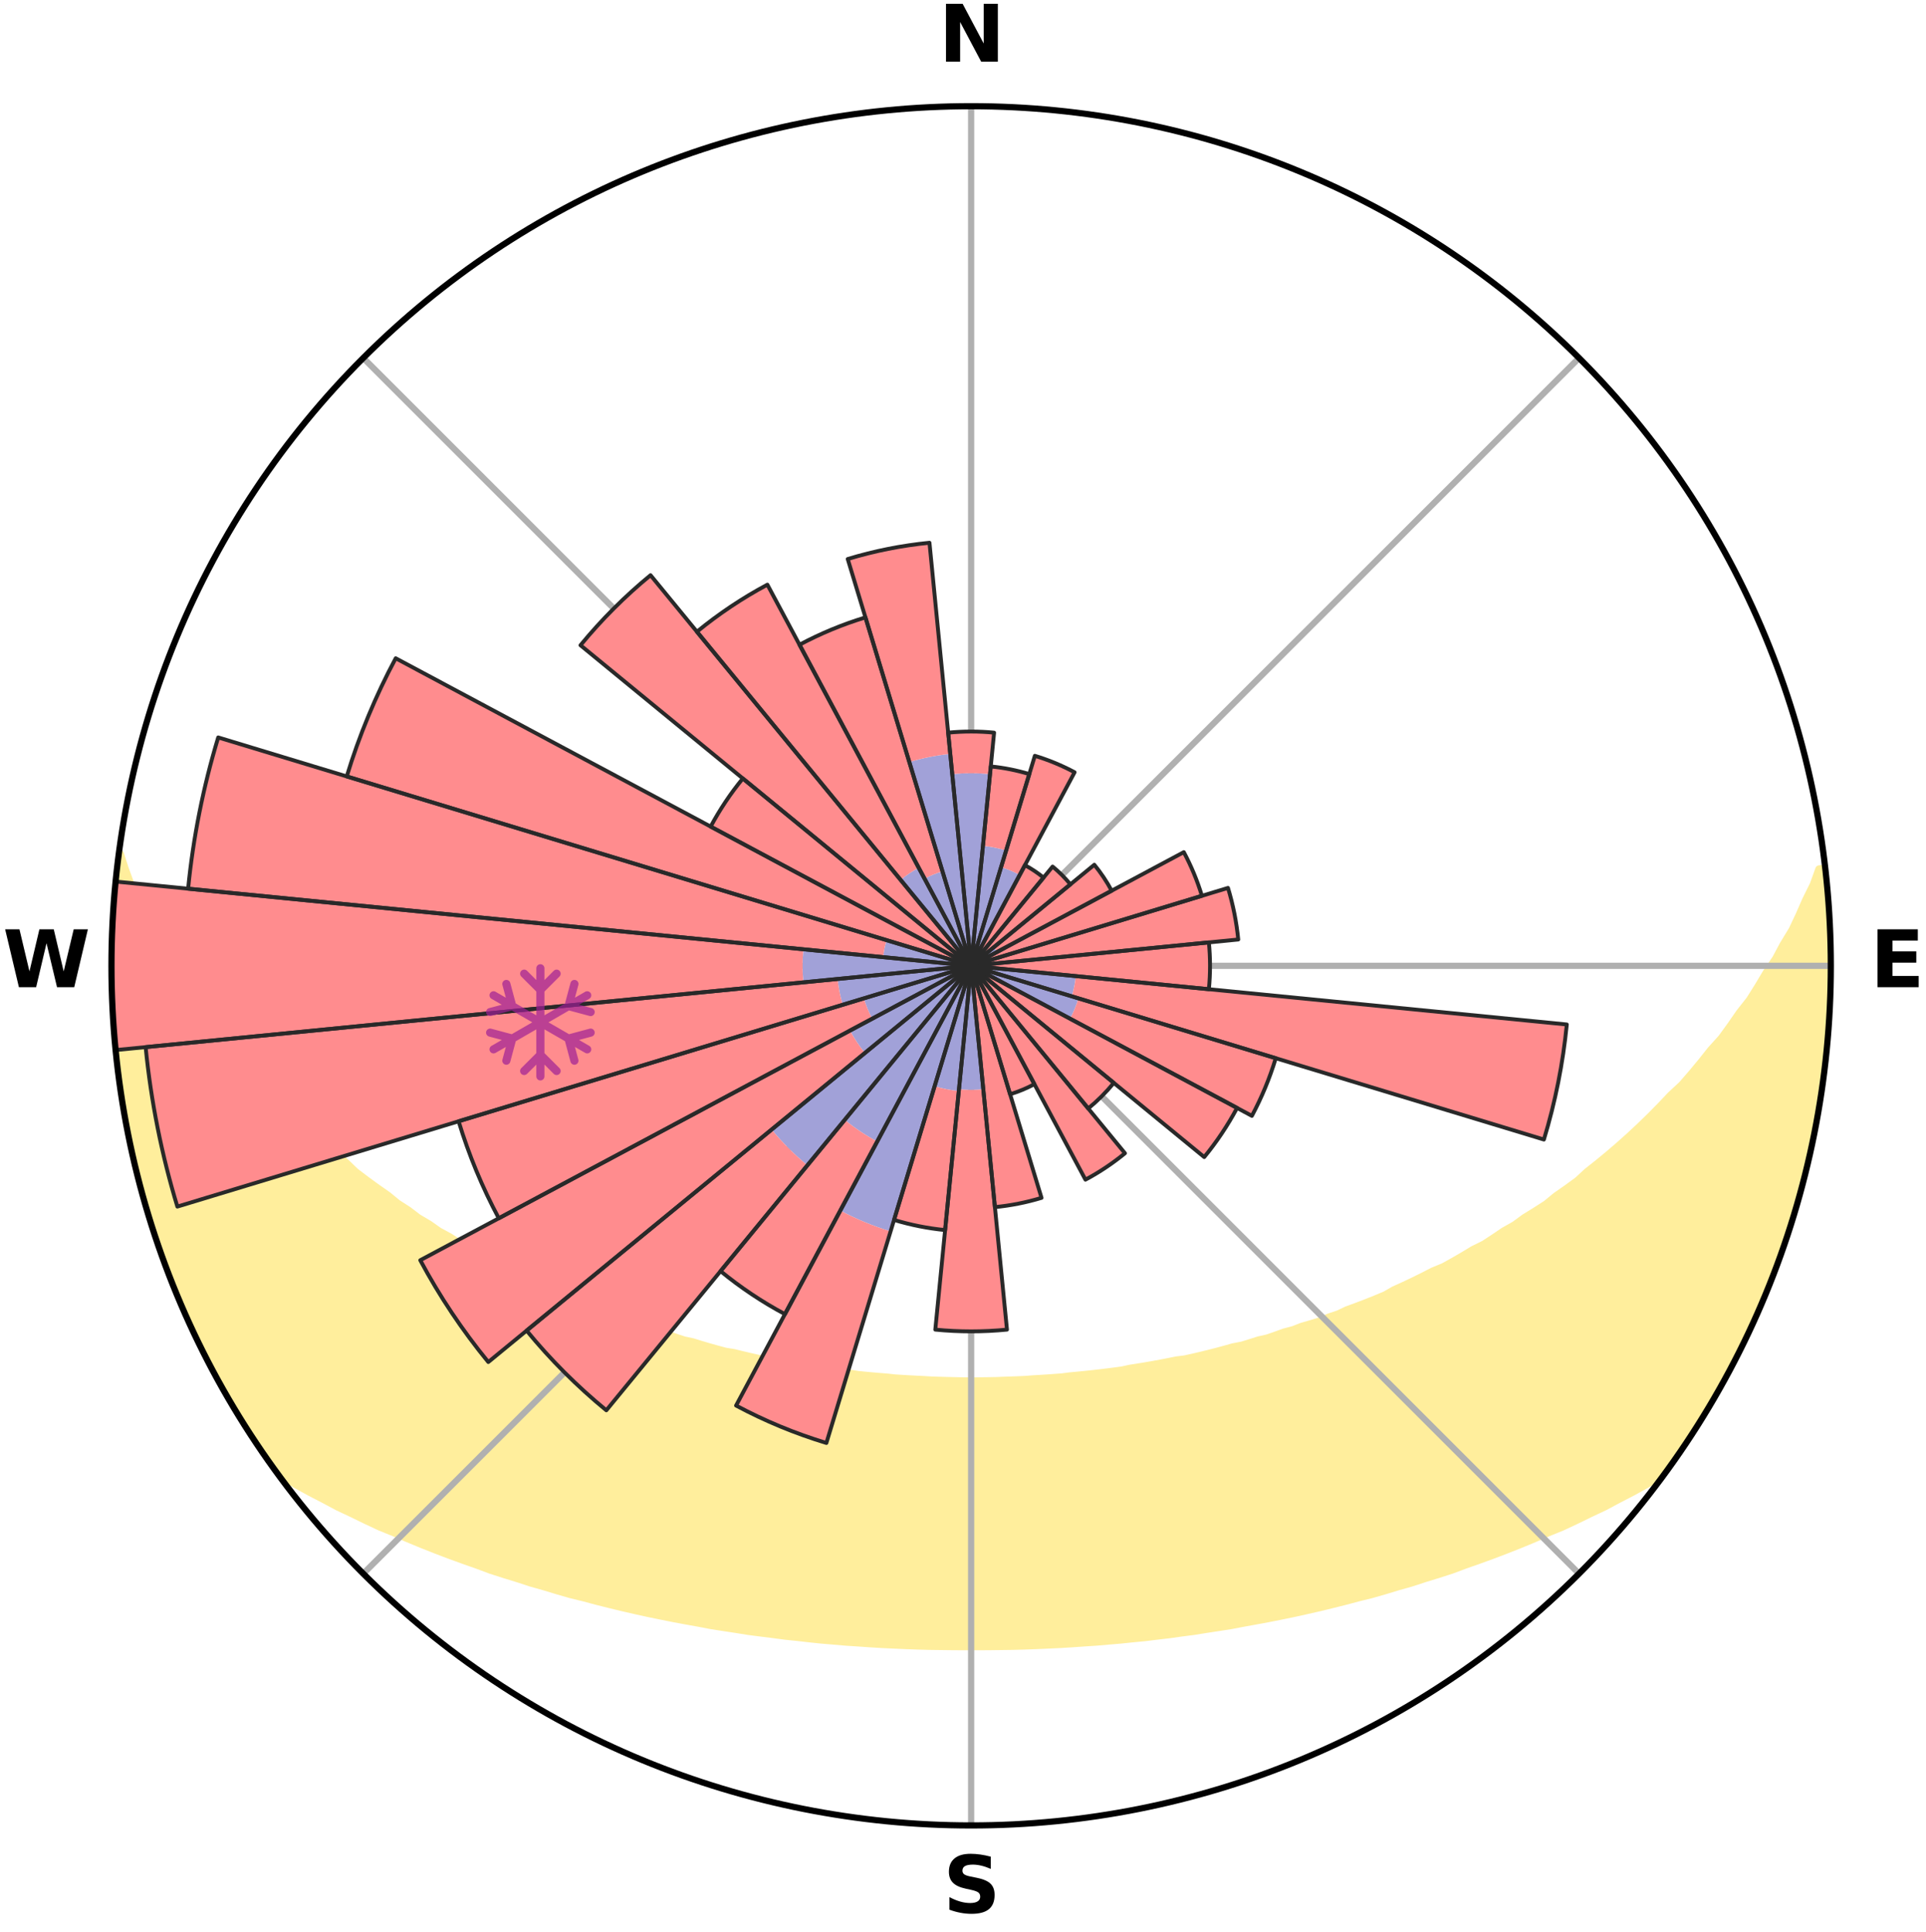 <?xml version="1.0" encoding="utf-8" standalone="no"?>
<!DOCTYPE svg PUBLIC "-//W3C//DTD SVG 1.1//EN"
  "http://www.w3.org/Graphics/SVG/1.1/DTD/svg11.dtd">
<svg xmlns:xlink="http://www.w3.org/1999/xlink" width="248.41pt" height="249.158pt" viewBox="0 0 248.41 249.158" xmlns="http://www.w3.org/2000/svg" version="1.1">
 <title>Ski Rose for Todtnauberg</title>
 <defs>
  <style type="text/css">*{stroke-linejoin: round; stroke-linecap: butt}</style>
 </defs>
 <g id="figure_1">
  <g id="patch_1">
   <path d="M 0 249.158 
L 248.41 249.158 
L 248.41 0 
L 0 0 
z
" style="fill: #ffffff"/>
  </g>
  <g id="axes_1">
   <g id="patch_2">
    <path d="M 236.135 124.579 
C 236.135 110.018 233.267 95.599 227.695 82.147 
C 222.122 68.695 213.955 56.471 203.659 46.175 
C 193.363 35.879 181.139 27.711 167.687 22.139 
C 154.235 16.567 139.815 13.699 125.255 13.699 
C 110.694 13.699 96.275 16.567 82.823 22.139 
C 69.371 27.711 57.147 35.879 46.851 46.175 
C 36.555 56.471 28.387 68.695 22.815 82.147 
C 17.243 95.599 14.375 110.018 14.375 124.579 
C 14.375 139.14 17.243 153.559 22.815 167.011 
C 28.387 180.463 36.555 192.687 46.851 202.983 
C 57.147 213.279 69.371 221.447 82.823 227.019 
C 96.275 232.591 110.694 235.459 125.255 235.459 
C 139.815 235.459 154.235 232.591 167.687 227.019 
C 181.139 221.447 193.363 213.279 203.659 202.983 
C 213.955 192.687 222.122 180.463 227.695 167.011 
C 233.267 153.559 236.135 139.14 236.135 124.579 
M 125.255 124.579 
C 125.255 124.579 125.255 124.579 125.255 124.579 
C 125.255 124.579 125.255 124.579 125.255 124.579 
C 125.255 124.579 125.255 124.579 125.255 124.579 
C 125.255 124.579 125.255 124.579 125.255 124.579 
C 125.255 124.579 125.255 124.579 125.255 124.579 
C 125.255 124.579 125.255 124.579 125.255 124.579 
C 125.255 124.579 125.255 124.579 125.255 124.579 
C 125.255 124.579 125.255 124.579 125.255 124.579 
C 125.255 124.579 125.255 124.579 125.255 124.579 
C 125.255 124.579 125.255 124.579 125.255 124.579 
C 125.255 124.579 125.255 124.579 125.255 124.579 
C 125.255 124.579 125.255 124.579 125.255 124.579 
C 125.255 124.579 125.255 124.579 125.255 124.579 
C 125.255 124.579 125.255 124.579 125.255 124.579 
C 125.255 124.579 125.255 124.579 125.255 124.579 
C 125.255 124.579 125.255 124.579 125.255 124.579 
z
" style="fill: #ffffff"/>
   </g>
   <g id="PolyCollection_1">
    <defs>
     <path id="m1cae2010d4" d="M 235.345 -137.122 
L 234.631 -137.041 
L 233.909 -135.041 
L 232.926 -133.053 
L 232.076 -131.113 
L 231.178 -129.204 
L 230.034 -127.323 
L 229.053 -125.485 
L 227.831 -123.684 
L 226.779 -121.921 
L 225.696 -120.194 
L 224.378 -118.516 
L 223.237 -116.868 
L 222.068 -115.257 
L 220.672 -113.708 
L 219.455 -112.177 
L 218.217 -110.686 
L 216.957 -109.233 
L 215.479 -107.857 
L 214.183 -106.487 
L 212.87 -105.155 
L 211.541 -103.864 
L 210.199 -102.611 
L 208.843 -101.398 
L 207.476 -100.224 
L 206.099 -99.089 
L 204.713 -97.993 
L 203.502 -96.87 
L 202.099 -95.848 
L 200.691 -94.864 
L 199.454 -93.845 
L 198.036 -92.933 
L 196.616 -92.058 
L 195.364 -91.139 
L 193.941 -90.334 
L 192.681 -89.479 
L 191.419 -88.655 
L 189.997 -87.949 
L 188.734 -87.187 
L 187.469 -86.454 
L 186.204 -85.75 
L 184.797 -85.169 
L 183.538 -84.522 
L 182.282 -83.902 
L 181.028 -83.309 
L 179.778 -82.742 
L 178.659 -82.099 
L 177.415 -81.581 
L 176.177 -81.087 
L 174.945 -80.617 
L 173.72 -80.169 
L 172.61 -79.641 
L 171.396 -79.236 
L 170.292 -78.749 
L 169.091 -78.385 
L 167.9 -78.04 
L 166.808 -77.612 
L 165.632 -77.304 
L 164.549 -76.911 
L 163.469 -76.537 
L 162.317 -76.279 
L 161.248 -75.937 
L 160.183 -75.611 
L 159.057 -75.397 
L 158.004 -75.101 
L 156.955 -74.819 
L 155.912 -74.552 
L 154.873 -74.298 
L 153.839 -74.057 
L 152.81 -73.829 
L 151.742 -73.698 
L 150.726 -73.492 
L 149.715 -73.297 
L 148.709 -73.113 
L 147.708 -72.94 
L 146.712 -72.776 
L 145.721 -72.622 
L 144.76 -72.41 
L 143.776 -72.276 
L 142.797 -72.151 
L 141.822 -72.034 
L 140.852 -71.925 
L 139.885 -71.823 
L 138.923 -71.728 
L 137.965 -71.639 
L 137.019 -71.515 
L 136.066 -71.443 
L 135.115 -71.376 
L 134.168 -71.316 
L 133.223 -71.261 
L 132.284 -71.185 
L 131.343 -71.144 
L 130.403 -71.108 
L 129.466 -71.077 
L 128.529 -71.04 
L 127.593 -71.022 
L 126.658 -71.009 
L 125.722 -71 
L 124.787 -71 
L 123.852 -71.009 
L 122.917 -71.03 
L 121.981 -71.052 
L 121.044 -71.078 
L 120.106 -71.109 
L 119.169 -71.167 
L 118.229 -71.212 
L 117.287 -71.262 
L 116.342 -71.317 
L 115.395 -71.378 
L 114.452 -71.483 
L 113.501 -71.559 
L 112.546 -71.641 
L 111.587 -71.729 
L 110.625 -71.825 
L 109.675 -71.982 
L 108.706 -72.094 
L 107.734 -72.215 
L 106.757 -72.343 
L 105.776 -72.479 
L 104.789 -72.624 
L 103.798 -72.779 
L 102.803 -72.943 
L 101.802 -73.116 
L 100.796 -73.3 
L 99.785 -73.495 
L 98.77 -73.702 
L 97.749 -73.919 
L 96.723 -74.149 
L 95.692 -74.392 
L 94.657 -74.647 
L 93.557 -74.824 
L 92.509 -75.106 
L 91.456 -75.402 
L 90.399 -75.713 
L 89.338 -76.04 
L 88.197 -76.284 
L 87.124 -76.643 
L 86.048 -77.018 
L 84.883 -77.31 
L 83.798 -77.72 
L 82.616 -78.047 
L 81.522 -78.495 
L 80.326 -78.859 
L 79.225 -79.346 
L 78.016 -79.751 
L 76.798 -80.177 
L 75.689 -80.727 
L 74.461 -81.197 
L 73.227 -81.691 
L 71.987 -82.208 
L 70.743 -82.75 
L 69.494 -83.318 
L 68.241 -83.911 
L 66.985 -84.531 
L 65.727 -85.178 
L 64.467 -85.853 
L 63.206 -86.556 
L 61.946 -87.287 
L 60.686 -88.048 
L 59.269 -88.752 
L 58.01 -89.574 
L 56.59 -90.344 
L 55.336 -91.229 
L 53.917 -92.068 
L 52.671 -93.019 
L 51.257 -93.928 
L 50.024 -94.945 
L 48.62 -95.926 
L 47.221 -96.946 
L 45.828 -98.003 
L 44.631 -99.158 
L 43.257 -100.29 
L 41.894 -101.461 
L 40.542 -102.671 
L 39.203 -103.92 
L 37.878 -105.208 
L 36.568 -106.536 
L 35.275 -107.902 
L 33.8 -109.275 
L 32.543 -110.723 
L 31.308 -112.211 
L 30.094 -113.737 
L 28.904 -115.302 
L 27.535 -116.888 
L 26.396 -118.533 
L 25.285 -120.214 
L 23.999 -121.928 
L 22.949 -123.686 
L 21.73 -125.483 
L 20.749 -127.316 
L 19.807 -129.183 
L 18.708 -131.096 
L 17.856 -133.032 
L 16.868 -135.016 
L 16.138 -137.011 
L 15.482 -139.031 
L 15.482 -139.031 
L 15.482 -139.031 
L 15.095 -137.13 
L 14.991 -135.196 
L 14.746 -133.276 
L 14.632 -131.345 
L 14.551 -129.412 
L 14.502 -127.479 
L 14.389 -125.547 
L 14.406 -123.612 
L 14.454 -121.678 
L 14.534 -119.745 
L 14.728 -117.819 
L 14.78 -115.884 
L 14.955 -113.958 
L 15.161 -112.035 
L 15.397 -110.116 
L 15.663 -108.2 
L 15.958 -106.289 
L 16.284 -104.382 
L 16.731 -102.5 
L 17.042 -100.589 
L 17.46 -98.7 
L 17.909 -96.818 
L 18.552 -94.988 
L 18.991 -93.102 
L 19.532 -91.245 
L 20.168 -89.418 
L 20.768 -87.578 
L 21.4 -85.749 
L 22.155 -83.967 
L 22.848 -82.161 
L 23.574 -80.367 
L 24.39 -78.612 
L 25.181 -76.846 
L 26.066 -75.125 
L 26.926 -73.392 
L 27.822 -71.677 
L 28.754 -69.981 
L 29.732 -68.312 
L 30.747 -66.664 
L 31.755 -65.013 
L 32.803 -63.387 
L 33.88 -61.779 
L 34.989 -60.193 
L 36.379 -58.815 
L 38.118 -57.717 
L 39.936 -56.714 
L 41.774 -55.763 
L 43.562 -54.806 
L 45.41 -53.938 
L 47.206 -53.06 
L 49.003 -52.219 
L 50.854 -51.466 
L 52.647 -50.693 
L 54.438 -49.953 
L 56.224 -49.245 
L 58.006 -48.568 
L 59.781 -47.92 
L 61.551 -47.3 
L 63.272 -46.656 
L 65.03 -46.092 
L 66.779 -45.554 
L 68.487 -44.994 
L 70.222 -44.506 
L 71.915 -43.991 
L 73.605 -43.505 
L 75.316 -43.086 
L 76.989 -42.639 
L 78.659 -42.22 
L 80.319 -41.817 
L 81.975 -41.439 
L 83.622 -41.076 
L 85.264 -40.738 
L 86.897 -40.411 
L 88.526 -40.109 
L 90.146 -39.818 
L 91.746 -39.511 
L 93.355 -39.26 
L 94.956 -39.018 
L 96.541 -38.762 
L 98.132 -38.557 
L 99.716 -38.36 
L 101.286 -38.151 
L 102.861 -37.989 
L 104.424 -37.81 
L 105.983 -37.647 
L 107.542 -37.517 
L 109.094 -37.382 
L 110.646 -37.282 
L 112.192 -37.174 
L 113.735 -37.08 
L 115.277 -37.007 
L 116.816 -36.938 
L 118.353 -36.882 
L 119.888 -36.839 
L 121.423 -36.819 
L 122.956 -36.8 
L 124.489 -36.792 
L 126.021 -36.792 
L 127.553 -36.8 
L 129.087 -36.819 
L 130.621 -36.84 
L 132.157 -36.883 
L 133.694 -36.939 
L 135.232 -37.008 
L 136.774 -37.081 
L 138.317 -37.176 
L 139.863 -37.284 
L 141.416 -37.384 
L 142.967 -37.519 
L 144.527 -37.65 
L 146.085 -37.813 
L 147.656 -37.962 
L 149.223 -38.154 
L 150.801 -38.338 
L 152.376 -38.561 
L 153.968 -38.765 
L 155.552 -39.021 
L 157.153 -39.264 
L 158.763 -39.515 
L 160.362 -39.822 
L 161.981 -40.114 
L 163.61 -40.416 
L 165.243 -40.742 
L 166.886 -41.08 
L 168.532 -41.445 
L 170.189 -41.821 
L 171.848 -42.226 
L 173.518 -42.644 
L 175.19 -43.092 
L 176.901 -43.511 
L 178.592 -43.996 
L 180.283 -44.512 
L 182.018 -45 
L 183.727 -45.559 
L 185.476 -46.097 
L 187.233 -46.661 
L 188.953 -47.307 
L 190.723 -47.926 
L 192.499 -48.574 
L 194.28 -49.251 
L 196.066 -49.96 
L 197.856 -50.699 
L 199.649 -51.472 
L 201.501 -52.224 
L 203.298 -53.066 
L 205.094 -53.943 
L 206.941 -54.812 
L 208.729 -55.769 
L 210.567 -56.719 
L 212.384 -57.722 
L 214.184 -58.775 
L 215.522 -60.192 
L 216.625 -61.782 
L 217.702 -63.39 
L 218.735 -65.026 
L 219.778 -66.655 
L 220.781 -68.31 
L 221.633 -70.051 
L 222.693 -71.675 
L 223.587 -73.391 
L 224.391 -75.152 
L 225.306 -76.857 
L 226.121 -78.612 
L 226.932 -80.368 
L 227.62 -82.178 
L 228.414 -83.944 
L 229.084 -85.759 
L 229.706 -87.591 
L 230.39 -89.401 
L 230.972 -91.247 
L 231.456 -93.121 
L 232.059 -94.96 
L 232.591 -96.82 
L 232.971 -98.719 
L 233.428 -100.598 
L 233.867 -102.482 
L 234.264 -104.375 
L 234.612 -106.279 
L 234.759 -108.214 
L 235.039 -110.126 
L 235.279 -112.043 
L 235.482 -113.965 
L 235.649 -115.891 
L 235.78 -117.819 
L 235.873 -119.749 
L 235.929 -121.681 
L 236.127 -123.611 
L 236.12 -125.547 
L 236.079 -127.481 
L 235.997 -129.414 
L 235.881 -131.345 
L 235.732 -133.274 
L 235.558 -135.2 
L 235.345 -137.122 
z
" style="stroke: #ffee9c"/>
    </defs>
    <g clip-path="url(#p98cd7356f7)">
     <use xlink:href="#m1cae2010d4" x="0" y="249.158" style="fill: #ffee9c; stroke: #ffee9c"/>
    </g>
   </g>
   <g id="matplotlib.axis_1">
    <g id="xtick_1">
     <g id="line2d_1">
      <path d="M 125.255 124.579 
L 125.255 13.699 
" clip-path="url(#p98cd7356f7)" style="fill: none; stroke: #b0b0b0; stroke-width: 0.8; stroke-linecap: square"/>
     </g>
     <g id="text_1">
      <!-- N -->
      <g transform="translate(121.07 7.958) scale(0.1 -0.1)">
       <defs>
        <path id="DejaVuSans-Bold-4e" d="M 588 4666 
L 1931 4666 
L 3628 1466 
L 3628 4666 
L 4769 4666 
L 4769 0 
L 3425 0 
L 1728 3200 
L 1728 0 
L 588 0 
L 588 4666 
z
" transform="scale(0.016)"/>
       </defs>
       <use xlink:href="#DejaVuSans-Bold-4e"/>
      </g>
     </g>
    </g>
    <g id="xtick_2">
     <g id="line2d_2">
      <path d="M 125.255 124.579 
L 203.659 46.175 
" clip-path="url(#p98cd7356f7)" style="fill: none; stroke: #b0b0b0; stroke-width: 0.8; stroke-linecap: square"/>
     </g>
    </g>
    <g id="xtick_3">
     <g id="line2d_3">
      <path d="M 125.255 124.579 
L 236.135 124.579 
" clip-path="url(#p98cd7356f7)" style="fill: none; stroke: #b0b0b0; stroke-width: 0.8; stroke-linecap: square"/>
     </g>
     <g id="text_2">
      <!-- E -->
      <g transform="translate(241.219 127.338) scale(0.1 -0.1)">
       <defs>
        <path id="DejaVuSans-Bold-45" d="M 588 4666 
L 3834 4666 
L 3834 3756 
L 1791 3756 
L 1791 2888 
L 3713 2888 
L 3713 1978 
L 1791 1978 
L 1791 909 
L 3903 909 
L 3903 0 
L 588 0 
L 588 4666 
z
" transform="scale(0.016)"/>
       </defs>
       <use xlink:href="#DejaVuSans-Bold-45"/>
      </g>
     </g>
    </g>
    <g id="xtick_4">
     <g id="line2d_4">
      <path d="M 125.255 124.579 
L 203.659 202.983 
" clip-path="url(#p98cd7356f7)" style="fill: none; stroke: #b0b0b0; stroke-width: 0.8; stroke-linecap: square"/>
     </g>
    </g>
    <g id="xtick_5">
     <g id="line2d_5">
      <path d="M 125.255 124.579 
L 125.255 235.459 
" clip-path="url(#p98cd7356f7)" style="fill: none; stroke: #b0b0b0; stroke-width: 0.8; stroke-linecap: square"/>
     </g>
     <g id="text_3">
      <!-- S -->
      <g transform="translate(121.654 246.718) scale(0.1 -0.1)">
       <defs>
        <path id="DejaVuSans-Bold-53" d="M 3834 4519 
L 3834 3531 
Q 3450 3703 3084 3790 
Q 2719 3878 2394 3878 
Q 1963 3878 1756 3759 
Q 1550 3641 1550 3391 
Q 1550 3203 1689 3098 
Q 1828 2994 2194 2919 
L 2706 2816 
Q 3484 2659 3812 2340 
Q 4141 2022 4141 1434 
Q 4141 663 3683 286 
Q 3225 -91 2284 -91 
Q 1841 -91 1394 -6 
Q 947 78 500 244 
L 500 1259 
Q 947 1022 1364 901 
Q 1781 781 2169 781 
Q 2563 781 2772 912 
Q 2981 1044 2981 1288 
Q 2981 1506 2839 1625 
Q 2697 1744 2272 1838 
L 1806 1941 
Q 1106 2091 782 2419 
Q 459 2747 459 3303 
Q 459 4000 909 4375 
Q 1359 4750 2203 4750 
Q 2588 4750 2994 4692 
Q 3400 4634 3834 4519 
z
" transform="scale(0.016)"/>
       </defs>
       <use xlink:href="#DejaVuSans-Bold-53"/>
      </g>
     </g>
    </g>
    <g id="xtick_6">
     <g id="line2d_6">
      <path d="M 125.255 124.579 
L 46.851 202.983 
" clip-path="url(#p98cd7356f7)" style="fill: none; stroke: #b0b0b0; stroke-width: 0.8; stroke-linecap: square"/>
     </g>
    </g>
    <g id="xtick_7">
     <g id="line2d_7">
      <path d="M 125.255 124.579 
L 14.375 124.579 
" clip-path="url(#p98cd7356f7)" style="fill: none; stroke: #b0b0b0; stroke-width: 0.8; stroke-linecap: square"/>
     </g>
     <g id="text_4">
      <!-- W -->
      <g transform="translate(0.36 127.338) scale(0.1 -0.1)">
       <defs>
        <path id="DejaVuSans-Bold-57" d="M 191 4666 
L 1344 4666 
L 2150 1275 
L 2950 4666 
L 4109 4666 
L 4909 1275 
L 5716 4666 
L 6859 4666 
L 5759 0 
L 4372 0 
L 3525 3547 
L 2688 0 
L 1300 0 
L 191 4666 
z
" transform="scale(0.016)"/>
       </defs>
       <use xlink:href="#DejaVuSans-Bold-57"/>
      </g>
     </g>
    </g>
    <g id="xtick_8">
     <g id="line2d_8">
      <path d="M 125.255 124.579 
L 46.851 46.175 
" clip-path="url(#p98cd7356f7)" style="fill: none; stroke: #b0b0b0; stroke-width: 0.8; stroke-linecap: square"/>
     </g>
    </g>
   </g>
   <g id="matplotlib.axis_2"/>
   <g id="patch_3">
    <path d="M 125.255 124.579 
C 125.255 124.579 125.255 124.579 125.255 124.579 
C 125.255 124.579 125.255 124.579 125.255 124.579 
L 125.255 124.579 
C 125.255 124.579 125.255 124.579 125.255 124.579 
C 125.255 124.579 125.255 124.579 125.255 124.579 
z
" clip-path="url(#p98cd7356f7)" style="fill: #d9d9d9"/>
   </g>
   <g id="patch_4">
    <path d="M 125.255 124.579 
C 125.255 124.579 125.255 124.579 125.255 124.579 
C 125.255 124.579 125.255 124.579 125.255 124.579 
L 125.255 124.579 
C 125.255 124.579 125.255 124.579 125.255 124.579 
C 125.255 124.579 125.255 124.579 125.255 124.579 
z
" clip-path="url(#p98cd7356f7)" style="fill: #d9d9d9"/>
   </g>
   <g id="patch_5">
    <path d="M 125.255 124.579 
C 125.255 124.579 125.255 124.579 125.255 124.579 
C 125.255 124.579 125.255 124.579 125.255 124.579 
L 125.255 124.579 
C 125.255 124.579 125.255 124.579 125.255 124.579 
C 125.255 124.579 125.255 124.579 125.255 124.579 
z
" clip-path="url(#p98cd7356f7)" style="fill: #d9d9d9"/>
   </g>
   <g id="patch_6">
    <path d="M 125.255 124.579 
C 125.255 124.579 125.255 124.579 125.255 124.579 
C 125.255 124.579 125.255 124.579 125.255 124.579 
L 125.255 124.579 
C 125.255 124.579 125.255 124.579 125.255 124.579 
C 125.255 124.579 125.255 124.579 125.255 124.579 
z
" clip-path="url(#p98cd7356f7)" style="fill: #d9d9d9"/>
   </g>
   <g id="patch_7">
    <path d="M 125.255 124.579 
C 125.255 124.579 125.255 124.579 125.255 124.579 
C 125.255 124.579 125.255 124.579 125.255 124.579 
L 125.255 124.579 
C 125.255 124.579 125.255 124.579 125.255 124.579 
C 125.255 124.579 125.255 124.579 125.255 124.579 
z
" clip-path="url(#p98cd7356f7)" style="fill: #d9d9d9"/>
   </g>
   <g id="patch_8">
    <path d="M 125.255 124.579 
C 125.255 124.579 125.255 124.579 125.255 124.579 
C 125.255 124.579 125.255 124.579 125.255 124.579 
L 125.255 124.579 
C 125.255 124.579 125.255 124.579 125.255 124.579 
C 125.255 124.579 125.255 124.579 125.255 124.579 
z
" clip-path="url(#p98cd7356f7)" style="fill: #d9d9d9"/>
   </g>
   <g id="patch_9">
    <path d="M 125.255 124.579 
C 125.255 124.579 125.255 124.579 125.255 124.579 
C 125.255 124.579 125.255 124.579 125.255 124.579 
L 125.255 124.579 
C 125.255 124.579 125.255 124.579 125.255 124.579 
C 125.255 124.579 125.255 124.579 125.255 124.579 
z
" clip-path="url(#p98cd7356f7)" style="fill: #d9d9d9"/>
   </g>
   <g id="patch_10">
    <path d="M 125.255 124.579 
C 125.255 124.579 125.255 124.579 125.255 124.579 
C 125.255 124.579 125.255 124.579 125.255 124.579 
L 125.255 124.579 
C 125.255 124.579 125.255 124.579 125.255 124.579 
C 125.255 124.579 125.255 124.579 125.255 124.579 
z
" clip-path="url(#p98cd7356f7)" style="fill: #d9d9d9"/>
   </g>
   <g id="patch_11">
    <path d="M 125.255 124.579 
C 125.255 124.579 125.255 124.579 125.255 124.579 
C 125.255 124.579 125.255 124.579 125.255 124.579 
L 125.255 124.579 
C 125.255 124.579 125.255 124.579 125.255 124.579 
C 125.255 124.579 125.255 124.579 125.255 124.579 
z
" clip-path="url(#p98cd7356f7)" style="fill: #d9d9d9"/>
   </g>
   <g id="patch_12">
    <path d="M 125.255 124.579 
C 125.255 124.579 125.255 124.579 125.255 124.579 
C 125.255 124.579 125.255 124.579 125.255 124.579 
L 125.255 124.579 
C 125.255 124.579 125.255 124.579 125.255 124.579 
C 125.255 124.579 125.255 124.579 125.255 124.579 
z
" clip-path="url(#p98cd7356f7)" style="fill: #d9d9d9"/>
   </g>
   <g id="patch_13">
    <path d="M 125.255 124.579 
C 125.255 124.579 125.255 124.579 125.255 124.579 
C 125.255 124.579 125.255 124.579 125.255 124.579 
L 125.255 124.579 
C 125.255 124.579 125.255 124.579 125.255 124.579 
C 125.255 124.579 125.255 124.579 125.255 124.579 
z
" clip-path="url(#p98cd7356f7)" style="fill: #d9d9d9"/>
   </g>
   <g id="patch_14">
    <path d="M 125.255 124.579 
C 125.255 124.579 125.255 124.579 125.255 124.579 
C 125.255 124.579 125.255 124.579 125.255 124.579 
L 125.255 124.579 
C 125.255 124.579 125.255 124.579 125.255 124.579 
C 125.255 124.579 125.255 124.579 125.255 124.579 
z
" clip-path="url(#p98cd7356f7)" style="fill: #d9d9d9"/>
   </g>
   <g id="patch_15">
    <path d="M 125.255 124.579 
C 125.255 124.579 125.255 124.579 125.255 124.579 
C 125.255 124.579 125.255 124.579 125.255 124.579 
L 125.255 124.579 
C 125.255 124.579 125.255 124.579 125.255 124.579 
C 125.255 124.579 125.255 124.579 125.255 124.579 
z
" clip-path="url(#p98cd7356f7)" style="fill: #d9d9d9"/>
   </g>
   <g id="patch_16">
    <path d="M 125.255 124.579 
C 125.255 124.579 125.255 124.579 125.255 124.579 
C 125.255 124.579 125.255 124.579 125.255 124.579 
L 125.255 124.579 
C 125.255 124.579 125.255 124.579 125.255 124.579 
C 125.255 124.579 125.255 124.579 125.255 124.579 
z
" clip-path="url(#p98cd7356f7)" style="fill: #d9d9d9"/>
   </g>
   <g id="patch_17">
    <path d="M 125.255 124.579 
C 125.255 124.579 125.255 124.579 125.255 124.579 
C 125.255 124.579 125.255 124.579 125.255 124.579 
L 125.255 124.579 
C 125.255 124.579 125.255 124.579 125.255 124.579 
C 125.255 124.579 125.255 124.579 125.255 124.579 
z
" clip-path="url(#p98cd7356f7)" style="fill: #d9d9d9"/>
   </g>
   <g id="patch_18">
    <path d="M 125.255 124.579 
C 125.255 124.579 125.255 124.579 125.255 124.579 
C 125.255 124.579 125.255 124.579 125.255 124.579 
L 125.255 124.579 
C 125.255 124.579 125.255 124.579 125.255 124.579 
C 125.255 124.579 125.255 124.579 125.255 124.579 
z
" clip-path="url(#p98cd7356f7)" style="fill: #d9d9d9"/>
   </g>
   <g id="patch_19">
    <path d="M 125.255 124.579 
C 125.255 124.579 125.255 124.579 125.255 124.579 
C 125.255 124.579 125.255 124.579 125.255 124.579 
L 125.255 124.579 
C 125.255 124.579 125.255 124.579 125.255 124.579 
C 125.255 124.579 125.255 124.579 125.255 124.579 
z
" clip-path="url(#p98cd7356f7)" style="fill: #d9d9d9"/>
   </g>
   <g id="patch_20">
    <path d="M 125.255 124.579 
C 125.255 124.579 125.255 124.579 125.255 124.579 
C 125.255 124.579 125.255 124.579 125.255 124.579 
L 125.255 124.579 
C 125.255 124.579 125.255 124.579 125.255 124.579 
C 125.255 124.579 125.255 124.579 125.255 124.579 
z
" clip-path="url(#p98cd7356f7)" style="fill: #d9d9d9"/>
   </g>
   <g id="patch_21">
    <path d="M 125.255 124.579 
C 125.255 124.579 125.255 124.579 125.255 124.579 
C 125.255 124.579 125.255 124.579 125.255 124.579 
L 125.255 124.579 
C 125.255 124.579 125.255 124.579 125.255 124.579 
C 125.255 124.579 125.255 124.579 125.255 124.579 
z
" clip-path="url(#p98cd7356f7)" style="fill: #d9d9d9"/>
   </g>
   <g id="patch_22">
    <path d="M 125.255 124.579 
C 125.255 124.579 125.255 124.579 125.255 124.579 
C 125.255 124.579 125.255 124.579 125.255 124.579 
L 125.255 124.579 
C 125.255 124.579 125.255 124.579 125.255 124.579 
C 125.255 124.579 125.255 124.579 125.255 124.579 
z
" clip-path="url(#p98cd7356f7)" style="fill: #d9d9d9"/>
   </g>
   <g id="patch_23">
    <path d="M 125.255 124.579 
C 125.255 124.579 125.255 124.579 125.255 124.579 
C 125.255 124.579 125.255 124.579 125.255 124.579 
L 125.255 124.579 
C 125.255 124.579 125.255 124.579 125.255 124.579 
C 125.255 124.579 125.255 124.579 125.255 124.579 
z
" clip-path="url(#p98cd7356f7)" style="fill: #d9d9d9"/>
   </g>
   <g id="patch_24">
    <path d="M 125.255 124.579 
C 125.255 124.579 125.255 124.579 125.255 124.579 
C 125.255 124.579 125.255 124.579 125.255 124.579 
L 125.255 124.579 
C 125.255 124.579 125.255 124.579 125.255 124.579 
C 125.255 124.579 125.255 124.579 125.255 124.579 
z
" clip-path="url(#p98cd7356f7)" style="fill: #d9d9d9"/>
   </g>
   <g id="patch_25">
    <path d="M 125.255 124.579 
C 125.255 124.579 125.255 124.579 125.255 124.579 
C 125.255 124.579 125.255 124.579 125.255 124.579 
L 125.255 124.579 
C 125.255 124.579 125.255 124.579 125.255 124.579 
C 125.255 124.579 125.255 124.579 125.255 124.579 
z
" clip-path="url(#p98cd7356f7)" style="fill: #d9d9d9"/>
   </g>
   <g id="patch_26">
    <path d="M 125.255 124.579 
C 125.255 124.579 125.255 124.579 125.255 124.579 
C 125.255 124.579 125.255 124.579 125.255 124.579 
L 125.255 124.579 
C 125.255 124.579 125.255 124.579 125.255 124.579 
C 125.255 124.579 125.255 124.579 125.255 124.579 
z
" clip-path="url(#p98cd7356f7)" style="fill: #d9d9d9"/>
   </g>
   <g id="patch_27">
    <path d="M 125.255 124.579 
C 125.255 124.579 125.255 124.579 125.255 124.579 
C 125.255 124.579 125.255 124.579 125.255 124.579 
L 125.255 124.579 
C 125.255 124.579 125.255 124.579 125.255 124.579 
C 125.255 124.579 125.255 124.579 125.255 124.579 
z
" clip-path="url(#p98cd7356f7)" style="fill: #d9d9d9"/>
   </g>
   <g id="patch_28">
    <path d="M 125.255 124.579 
C 125.255 124.579 125.255 124.579 125.255 124.579 
C 125.255 124.579 125.255 124.579 125.255 124.579 
L 125.255 124.579 
C 125.255 124.579 125.255 124.579 125.255 124.579 
C 125.255 124.579 125.255 124.579 125.255 124.579 
z
" clip-path="url(#p98cd7356f7)" style="fill: #d9d9d9"/>
   </g>
   <g id="patch_29">
    <path d="M 125.255 124.579 
C 125.255 124.579 125.255 124.579 125.255 124.579 
C 125.255 124.579 125.255 124.579 125.255 124.579 
L 125.255 124.579 
C 125.255 124.579 125.255 124.579 125.255 124.579 
C 125.255 124.579 125.255 124.579 125.255 124.579 
z
" clip-path="url(#p98cd7356f7)" style="fill: #d9d9d9"/>
   </g>
   <g id="patch_30">
    <path d="M 125.255 124.579 
C 125.255 124.579 125.255 124.579 125.255 124.579 
C 125.255 124.579 125.255 124.579 125.255 124.579 
L 125.255 124.579 
C 125.255 124.579 125.255 124.579 125.255 124.579 
C 125.255 124.579 125.255 124.579 125.255 124.579 
z
" clip-path="url(#p98cd7356f7)" style="fill: #d9d9d9"/>
   </g>
   <g id="patch_31">
    <path d="M 125.255 124.579 
C 125.255 124.579 125.255 124.579 125.255 124.579 
C 125.255 124.579 125.255 124.579 125.255 124.579 
L 125.255 124.579 
C 125.255 124.579 125.255 124.579 125.255 124.579 
C 125.255 124.579 125.255 124.579 125.255 124.579 
z
" clip-path="url(#p98cd7356f7)" style="fill: #d9d9d9"/>
   </g>
   <g id="patch_32">
    <path d="M 125.255 124.579 
C 125.255 124.579 125.255 124.579 125.255 124.579 
C 125.255 124.579 125.255 124.579 125.255 124.579 
L 125.255 124.579 
C 125.255 124.579 125.255 124.579 125.255 124.579 
C 125.255 124.579 125.255 124.579 125.255 124.579 
z
" clip-path="url(#p98cd7356f7)" style="fill: #d9d9d9"/>
   </g>
   <g id="patch_33">
    <path d="M 125.255 124.579 
C 125.255 124.579 125.255 124.579 125.255 124.579 
C 125.255 124.579 125.255 124.579 125.255 124.579 
L 125.255 124.579 
C 125.255 124.579 125.255 124.579 125.255 124.579 
C 125.255 124.579 125.255 124.579 125.255 124.579 
z
" clip-path="url(#p98cd7356f7)" style="fill: #d9d9d9"/>
   </g>
   <g id="patch_34">
    <path d="M 125.255 124.579 
C 125.255 124.579 125.255 124.579 125.255 124.579 
C 125.255 124.579 125.255 124.579 125.255 124.579 
L 125.255 124.579 
C 125.255 124.579 125.255 124.579 125.255 124.579 
C 125.255 124.579 125.255 124.579 125.255 124.579 
z
" clip-path="url(#p98cd7356f7)" style="fill: #d9d9d9"/>
   </g>
   <g id="patch_35">
    <path d="M 125.255 124.579 
C 125.255 124.579 125.255 124.579 125.255 124.579 
C 125.255 124.579 125.255 124.579 125.255 124.579 
L 127.69 99.854 
C 126.881 99.775 126.068 99.735 125.255 99.735 
C 124.442 99.735 123.629 99.775 122.82 99.854 
z
" clip-path="url(#p98cd7356f7)" style="fill: #a1a1d8"/>
   </g>
   <g id="patch_36">
    <path d="M 125.255 124.579 
C 125.255 124.579 125.255 124.579 125.255 124.579 
C 125.255 124.579 125.255 124.579 125.255 124.579 
L 129.769 109.697 
C 129.282 109.55 128.788 109.426 128.289 109.327 
C 127.79 109.227 127.286 109.152 126.779 109.103 
z
" clip-path="url(#p98cd7356f7)" style="fill: #a1a1d8"/>
   </g>
   <g id="patch_37">
    <path d="M 125.255 124.579 
C 125.255 124.579 125.255 124.579 125.255 124.579 
C 125.255 124.579 125.255 124.579 125.255 124.579 
L 131.524 112.85 
C 131.14 112.645 130.746 112.459 130.344 112.292 
C 129.942 112.126 129.532 111.979 129.115 111.852 
z
" clip-path="url(#p98cd7356f7)" style="fill: #a1a1d8"/>
   </g>
   <g id="patch_38">
    <path d="M 125.255 124.579 
C 125.255 124.579 125.255 124.579 125.255 124.579 
C 125.255 124.579 125.255 124.579 125.255 124.579 
L 125.255 124.579 
C 125.255 124.579 125.255 124.579 125.255 124.579 
C 125.255 124.579 125.255 124.579 125.255 124.579 
z
" clip-path="url(#p98cd7356f7)" style="fill: #a1a1d8"/>
   </g>
   <g id="patch_39">
    <path d="M 125.255 124.579 
C 125.255 124.579 125.255 124.579 125.255 124.579 
C 125.255 124.579 125.255 124.579 125.255 124.579 
L 125.255 124.579 
C 125.255 124.579 125.255 124.579 125.255 124.579 
C 125.255 124.579 125.255 124.579 125.255 124.579 
z
" clip-path="url(#p98cd7356f7)" style="fill: #a1a1d8"/>
   </g>
   <g id="patch_40">
    <path d="M 125.255 124.579 
C 125.255 124.579 125.255 124.579 125.255 124.579 
C 125.255 124.579 125.255 124.579 125.255 124.579 
L 128.606 122.788 
C 128.547 122.678 128.483 122.571 128.414 122.468 
C 128.345 122.365 128.271 122.265 128.192 122.168 
z
" clip-path="url(#p98cd7356f7)" style="fill: #a1a1d8"/>
   </g>
   <g id="patch_41">
    <path d="M 125.255 124.579 
C 125.255 124.579 125.255 124.579 125.255 124.579 
C 125.255 124.579 125.255 124.579 125.255 124.579 
L 125.255 124.579 
C 125.255 124.579 125.255 124.579 125.255 124.579 
C 125.255 124.579 125.255 124.579 125.255 124.579 
z
" clip-path="url(#p98cd7356f7)" style="fill: #a1a1d8"/>
   </g>
   <g id="patch_42">
    <path d="M 125.255 124.579 
C 125.255 124.579 125.255 124.579 125.255 124.579 
C 125.255 124.579 125.255 124.579 125.255 124.579 
L 125.255 124.579 
C 125.255 124.579 125.255 124.579 125.255 124.579 
C 125.255 124.579 125.255 124.579 125.255 124.579 
z
" clip-path="url(#p98cd7356f7)" style="fill: #a1a1d8"/>
   </g>
   <g id="patch_43">
    <path d="M 125.255 124.579 
C 125.255 124.579 125.255 124.579 125.255 124.579 
C 125.255 124.579 125.255 124.579 125.255 124.579 
L 125.255 124.579 
C 125.255 124.579 125.255 124.579 125.255 124.579 
C 125.255 124.579 125.255 124.579 125.255 124.579 
z
" clip-path="url(#p98cd7356f7)" style="fill: #a1a1d8"/>
   </g>
   <g id="patch_44">
    <path d="M 125.255 124.579 
C 125.255 124.579 125.255 124.579 125.255 124.579 
C 125.255 124.579 125.255 124.579 125.255 124.579 
L 138.239 128.518 
C 138.368 128.093 138.476 127.662 138.562 127.226 
C 138.649 126.79 138.714 126.351 138.758 125.909 
z
" clip-path="url(#p98cd7356f7)" style="fill: #a1a1d8"/>
   </g>
   <g id="patch_45">
    <path d="M 125.255 124.579 
C 125.255 124.579 125.255 124.579 125.255 124.579 
C 125.255 124.579 125.255 124.579 125.255 124.579 
L 138.016 131.4 
C 138.239 130.982 138.441 130.554 138.623 130.116 
C 138.804 129.679 138.964 129.232 139.101 128.779 
z
" clip-path="url(#p98cd7356f7)" style="fill: #a1a1d8"/>
   </g>
   <g id="patch_46">
    <path d="M 125.255 124.579 
C 125.255 124.579 125.255 124.579 125.255 124.579 
C 125.255 124.579 125.255 124.579 125.255 124.579 
L 125.255 124.579 
C 125.255 124.579 125.255 124.579 125.255 124.579 
C 125.255 124.579 125.255 124.579 125.255 124.579 
z
" clip-path="url(#p98cd7356f7)" style="fill: #a1a1d8"/>
   </g>
   <g id="patch_47">
    <path d="M 125.255 124.579 
C 125.255 124.579 125.255 124.579 125.255 124.579 
C 125.255 124.579 125.255 124.579 125.255 124.579 
L 125.255 124.579 
C 125.255 124.579 125.255 124.579 125.255 124.579 
C 125.255 124.579 125.255 124.579 125.255 124.579 
z
" clip-path="url(#p98cd7356f7)" style="fill: #a1a1d8"/>
   </g>
   <g id="patch_48">
    <path d="M 125.255 124.579 
C 125.255 124.579 125.255 124.579 125.255 124.579 
C 125.255 124.579 125.255 124.579 125.255 124.579 
L 125.255 124.579 
C 125.255 124.579 125.255 124.579 125.255 124.579 
C 125.255 124.579 125.255 124.579 125.255 124.579 
z
" clip-path="url(#p98cd7356f7)" style="fill: #a1a1d8"/>
   </g>
   <g id="patch_49">
    <path d="M 125.255 124.579 
C 125.255 124.579 125.255 124.579 125.255 124.579 
C 125.255 124.579 125.255 124.579 125.255 124.579 
L 125.255 124.579 
C 125.255 124.579 125.255 124.579 125.255 124.579 
C 125.255 124.579 125.255 124.579 125.255 124.579 
z
" clip-path="url(#p98cd7356f7)" style="fill: #a1a1d8"/>
   </g>
   <g id="patch_50">
    <path d="M 125.255 124.579 
C 125.255 124.579 125.255 124.579 125.255 124.579 
C 125.255 124.579 125.255 124.579 125.255 124.579 
L 125.255 124.579 
C 125.255 124.579 125.255 124.579 125.255 124.579 
C 125.255 124.579 125.255 124.579 125.255 124.579 
z
" clip-path="url(#p98cd7356f7)" style="fill: #a1a1d8"/>
   </g>
   <g id="patch_51">
    <path d="M 125.255 124.579 
C 125.255 124.579 125.255 124.579 125.255 124.579 
C 125.255 124.579 125.255 124.579 125.255 124.579 
L 123.686 140.511 
C 124.207 140.562 124.731 140.588 125.255 140.588 
C 125.779 140.588 126.303 140.562 126.824 140.511 
z
" clip-path="url(#p98cd7356f7)" style="fill: #a1a1d8"/>
   </g>
   <g id="patch_52">
    <path d="M 125.255 124.579 
C 125.255 124.579 125.255 124.579 125.255 124.579 
C 125.255 124.579 125.255 124.579 125.255 124.579 
L 120.543 140.113 
C 121.051 140.267 121.567 140.396 122.088 140.5 
C 122.609 140.604 123.135 140.682 123.664 140.734 
z
" clip-path="url(#p98cd7356f7)" style="fill: #a1a1d8"/>
   </g>
   <g id="patch_53">
    <path d="M 125.255 124.579 
C 125.255 124.579 125.255 124.579 125.255 124.579 
C 125.255 124.579 125.255 124.579 125.255 124.579 
L 108.38 156.149 
C 109.414 156.701 110.473 157.203 111.556 157.651 
C 112.638 158.099 113.742 158.494 114.864 158.835 
z
" clip-path="url(#p98cd7356f7)" style="fill: #a1a1d8"/>
   </g>
   <g id="patch_54">
    <path d="M 125.255 124.579 
C 125.255 124.579 125.255 124.579 125.255 124.579 
C 125.255 124.579 125.255 124.579 125.255 124.579 
L 108.95 144.446 
C 109.6 144.98 110.276 145.482 110.976 145.949 
C 111.675 146.416 112.397 146.849 113.139 147.246 
z
" clip-path="url(#p98cd7356f7)" style="fill: #a1a1d8"/>
   </g>
   <g id="patch_55">
    <path d="M 125.255 124.579 
C 125.255 124.579 125.255 124.579 125.255 124.579 
C 125.255 124.579 125.255 124.579 125.255 124.579 
L 99.522 145.697 
C 100.213 146.54 100.946 147.347 101.716 148.118 
C 102.486 148.888 103.294 149.621 104.137 150.312 
z
" clip-path="url(#p98cd7356f7)" style="fill: #a1a1d8"/>
   </g>
   <g id="patch_56">
    <path d="M 125.255 124.579 
C 125.255 124.579 125.255 124.579 125.255 124.579 
C 125.255 124.579 125.255 124.579 125.255 124.579 
L 109.626 132.933 
C 109.9 133.444 110.198 133.942 110.52 134.424 
C 110.843 134.907 111.188 135.373 111.556 135.821 
z
" clip-path="url(#p98cd7356f7)" style="fill: #a1a1d8"/>
   </g>
   <g id="patch_57">
    <path d="M 125.255 124.579 
C 125.255 124.579 125.255 124.579 125.255 124.579 
C 125.255 124.579 125.255 124.579 125.255 124.579 
L 111.409 128.779 
C 111.546 129.232 111.706 129.679 111.887 130.116 
C 112.068 130.554 112.271 130.982 112.494 131.4 
z
" clip-path="url(#p98cd7356f7)" style="fill: #a1a1d8"/>
   </g>
   <g id="patch_58">
    <path d="M 125.255 124.579 
C 125.255 124.579 125.255 124.579 125.255 124.579 
C 125.255 124.579 125.255 124.579 125.255 124.579 
L 108.029 126.276 
C 108.085 126.839 108.168 127.4 108.279 127.956 
C 108.389 128.512 108.527 129.061 108.691 129.604 
z
" clip-path="url(#p98cd7356f7)" style="fill: #a1a1d8"/>
   </g>
   <g id="patch_59">
    <path d="M 125.255 124.579 
C 125.255 124.579 125.255 124.579 125.255 124.579 
C 125.255 124.579 125.255 124.579 125.255 124.579 
L 103.614 122.448 
C 103.544 123.156 103.509 123.867 103.509 124.579 
C 103.509 125.291 103.544 126.002 103.614 126.71 
z
" clip-path="url(#p98cd7356f7)" style="fill: #a1a1d8"/>
   </g>
   <g id="patch_60">
    <path d="M 125.255 124.579 
C 125.255 124.579 125.255 124.579 125.255 124.579 
C 125.255 124.579 125.255 124.579 125.255 124.579 
L 114.346 121.27 
C 114.238 121.627 114.147 121.989 114.074 122.355 
C 114.002 122.721 113.947 123.09 113.91 123.462 
z
" clip-path="url(#p98cd7356f7)" style="fill: #a1a1d8"/>
   </g>
   <g id="patch_61">
    <path d="M 125.255 124.579 
C 125.255 124.579 125.255 124.579 125.255 124.579 
C 125.255 124.579 125.255 124.579 125.255 124.579 
L 125.255 124.579 
C 125.255 124.579 125.255 124.579 125.255 124.579 
C 125.255 124.579 125.255 124.579 125.255 124.579 
z
" clip-path="url(#p98cd7356f7)" style="fill: #a1a1d8"/>
   </g>
   <g id="patch_62">
    <path d="M 125.255 124.579 
C 125.255 124.579 125.255 124.579 125.255 124.579 
C 125.255 124.579 125.255 124.579 125.255 124.579 
L 125.255 124.579 
C 125.255 124.579 125.255 124.579 125.255 124.579 
C 125.255 124.579 125.255 124.579 125.255 124.579 
z
" clip-path="url(#p98cd7356f7)" style="fill: #a1a1d8"/>
   </g>
   <g id="patch_63">
    <path d="M 125.255 124.579 
C 125.255 124.579 125.255 124.579 125.255 124.579 
C 125.255 124.579 125.255 124.579 125.255 124.579 
L 125.255 124.579 
C 125.255 124.579 125.255 124.579 125.255 124.579 
C 125.255 124.579 125.255 124.579 125.255 124.579 
z
" clip-path="url(#p98cd7356f7)" style="fill: #a1a1d8"/>
   </g>
   <g id="patch_64">
    <path d="M 125.255 124.579 
C 125.255 124.579 125.255 124.579 125.255 124.579 
C 125.255 124.579 125.255 124.579 125.255 124.579 
L 118.493 111.929 
C 118.079 112.15 117.676 112.392 117.286 112.653 
C 116.895 112.913 116.518 113.193 116.155 113.491 
z
" clip-path="url(#p98cd7356f7)" style="fill: #a1a1d8"/>
   </g>
   <g id="patch_65">
    <path d="M 125.255 124.579 
C 125.255 124.579 125.255 124.579 125.255 124.579 
C 125.255 124.579 125.255 124.579 125.255 124.579 
L 121.555 112.383 
C 121.156 112.504 120.763 112.645 120.378 112.804 
C 119.992 112.964 119.615 113.142 119.247 113.339 
z
" clip-path="url(#p98cd7356f7)" style="fill: #a1a1d8"/>
   </g>
   <g id="patch_66">
    <path d="M 125.255 124.579 
C 125.255 124.579 125.255 124.579 125.255 124.579 
C 125.255 124.579 125.255 124.579 125.255 124.579 
L 122.563 97.245 
C 121.668 97.333 120.778 97.465 119.896 97.64 
C 119.015 97.816 118.142 98.034 117.282 98.295 
z
" clip-path="url(#p98cd7356f7)" style="fill: #a1a1d8"/>
   </g>
   <g id="patch_67">
    <path d="M 122.82 99.854 
C 123.629 99.775 124.442 99.735 125.255 99.735 
C 126.068 99.735 126.881 99.775 127.69 99.854 
L 128.217 94.505 
C 127.233 94.408 126.244 94.359 125.255 94.359 
C 124.266 94.359 123.277 94.408 122.293 94.505 
z
" clip-path="url(#p98cd7356f7)" style="fill: #ff8c8e"/>
   </g>
   <g id="patch_68">
    <path d="M 126.779 109.103 
C 127.286 109.152 127.79 109.227 128.289 109.327 
C 128.788 109.426 129.282 109.55 129.769 109.697 
L 132.756 99.85 
C 131.947 99.605 131.126 99.399 130.296 99.234 
C 129.467 99.069 128.63 98.945 127.788 98.862 
z
" clip-path="url(#p98cd7356f7)" style="fill: #ff8c8e"/>
   </g>
   <g id="patch_69">
    <path d="M 129.115 111.852 
C 129.532 111.979 129.942 112.126 130.344 112.292 
C 130.746 112.459 131.14 112.645 131.524 112.85 
L 138.599 99.614 
C 137.782 99.177 136.944 98.781 136.088 98.426 
C 135.232 98.071 134.359 97.759 133.472 97.49 
z
" clip-path="url(#p98cd7356f7)" style="fill: #ff8c8e"/>
   </g>
   <g id="patch_70">
    <path d="M 125.255 124.579 
C 125.255 124.579 125.255 124.579 125.255 124.579 
C 125.255 124.579 125.255 124.579 125.255 124.579 
L 134.591 113.203 
C 134.219 112.897 133.831 112.61 133.431 112.343 
C 133.03 112.075 132.617 111.827 132.192 111.6 
z
" clip-path="url(#p98cd7356f7)" style="fill: #ff8c8e"/>
   </g>
   <g id="patch_71">
    <path d="M 125.255 124.579 
C 125.255 124.579 125.255 124.579 125.255 124.579 
C 125.255 124.579 125.255 124.579 125.255 124.579 
L 138.058 114.072 
C 137.714 113.653 137.35 113.251 136.967 112.867 
C 136.583 112.484 136.181 112.12 135.762 111.776 
z
" clip-path="url(#p98cd7356f7)" style="fill: #ff8c8e"/>
   </g>
   <g id="patch_72">
    <path d="M 128.192 122.168 
C 128.271 122.265 128.345 122.365 128.414 122.468 
C 128.483 122.571 128.547 122.678 128.606 122.788 
L 143.379 114.892 
C 143.062 114.298 142.716 113.721 142.342 113.162 
C 141.968 112.602 141.567 112.062 141.141 111.542 
z
" clip-path="url(#p98cd7356f7)" style="fill: #ff8c8e"/>
   </g>
   <g id="patch_73">
    <path d="M 125.255 124.579 
C 125.255 124.579 125.255 124.579 125.255 124.579 
C 125.255 124.579 125.255 124.579 125.255 124.579 
L 155.018 115.55 
C 154.723 114.576 154.38 113.617 153.99 112.677 
C 153.6 111.736 153.165 110.815 152.685 109.917 
z
" clip-path="url(#p98cd7356f7)" style="fill: #ff8c8e"/>
   </g>
   <g id="patch_74">
    <path d="M 125.255 124.579 
C 125.255 124.579 125.255 124.579 125.255 124.579 
C 125.255 124.579 125.255 124.579 125.255 124.579 
L 159.706 121.186 
C 159.595 120.058 159.429 118.937 159.208 117.825 
C 158.986 116.714 158.711 115.614 158.382 114.53 
z
" clip-path="url(#p98cd7356f7)" style="fill: #ff8c8e"/>
   </g>
   <g id="patch_75">
    <path d="M 125.255 124.579 
C 125.255 124.579 125.255 124.579 125.255 124.579 
C 125.255 124.579 125.255 124.579 125.255 124.579 
L 155.918 127.599 
C 156.017 126.595 156.066 125.588 156.066 124.579 
C 156.066 123.571 156.017 122.563 155.918 121.559 
z
" clip-path="url(#p98cd7356f7)" style="fill: #ff8c8e"/>
   </g>
   <g id="patch_76">
    <path d="M 138.758 125.909 
C 138.714 126.351 138.649 126.79 138.562 127.226 
C 138.476 127.662 138.368 128.093 138.239 128.518 
L 199.128 146.988 
C 199.862 144.57 200.476 142.118 200.969 139.64 
C 201.462 137.161 201.833 134.66 202.081 132.146 
z
" clip-path="url(#p98cd7356f7)" style="fill: #ff8c8e"/>
   </g>
   <g id="patch_77">
    <path d="M 139.101 128.779 
C 138.964 129.232 138.804 129.679 138.623 130.116 
C 138.441 130.554 138.239 130.982 138.016 131.4 
L 161.464 143.933 
C 162.098 142.748 162.672 141.533 163.187 140.291 
C 163.701 139.049 164.154 137.783 164.544 136.497 
z
" clip-path="url(#p98cd7356f7)" style="fill: #ff8c8e"/>
   </g>
   <g id="patch_78">
    <path d="M 125.255 124.579 
C 125.255 124.579 125.255 124.579 125.255 124.579 
C 125.255 124.579 125.255 124.579 125.255 124.579 
L 155.317 149.251 
C 156.125 148.267 156.883 147.244 157.591 146.185 
C 158.298 145.127 158.953 144.034 159.553 142.912 
z
" clip-path="url(#p98cd7356f7)" style="fill: #ff8c8e"/>
   </g>
   <g id="patch_79">
    <path d="M 125.255 124.579 
C 125.255 124.579 125.255 124.579 125.255 124.579 
C 125.255 124.579 125.255 124.579 125.255 124.579 
L 140.357 142.981 
C 140.959 142.487 141.537 141.963 142.088 141.412 
C 142.639 140.861 143.163 140.284 143.657 139.681 
z
" clip-path="url(#p98cd7356f7)" style="fill: #ff8c8e"/>
   </g>
   <g id="patch_80">
    <path d="M 125.255 124.579 
C 125.255 124.579 125.255 124.579 125.255 124.579 
C 125.255 124.579 125.255 124.579 125.255 124.579 
L 139.998 152.162 
C 140.901 151.68 141.78 151.153 142.631 150.584 
C 143.482 150.016 144.305 149.405 145.096 148.756 
z
" clip-path="url(#p98cd7356f7)" style="fill: #ff8c8e"/>
   </g>
   <g id="patch_81">
    <path d="M 125.255 124.579 
C 125.255 124.579 125.255 124.579 125.255 124.579 
C 125.255 124.579 125.255 124.579 125.255 124.579 
L 130.279 141.143 
C 130.822 140.978 131.355 140.787 131.879 140.57 
C 132.402 140.354 132.915 140.111 133.414 139.844 
z
" clip-path="url(#p98cd7356f7)" style="fill: #ff8c8e"/>
   </g>
   <g id="patch_82">
    <path d="M 125.255 124.579 
C 125.255 124.579 125.255 124.579 125.255 124.579 
C 125.255 124.579 125.255 124.579 125.255 124.579 
L 128.32 155.705 
C 129.339 155.604 130.352 155.454 131.357 155.254 
C 132.361 155.055 133.354 154.806 134.334 154.509 
z
" clip-path="url(#p98cd7356f7)" style="fill: #ff8c8e"/>
   </g>
   <g id="patch_83">
    <path d="M 126.824 140.511 
C 126.303 140.562 125.779 140.588 125.255 140.588 
C 124.731 140.588 124.207 140.562 123.686 140.511 
L 120.633 171.506 
C 122.169 171.658 123.711 171.733 125.255 171.733 
C 126.798 171.733 128.341 171.658 129.877 171.506 
z
" clip-path="url(#p98cd7356f7)" style="fill: #ff8c8e"/>
   </g>
   <g id="patch_84">
    <path d="M 123.664 140.734 
C 123.135 140.682 122.609 140.604 122.088 140.5 
C 121.567 140.396 121.051 140.267 120.543 140.113 
L 115.312 157.355 
C 116.385 157.681 117.473 157.953 118.573 158.172 
C 119.672 158.391 120.782 158.555 121.898 158.665 
z
" clip-path="url(#p98cd7356f7)" style="fill: #ff8c8e"/>
   </g>
   <g id="patch_85">
    <path d="M 114.864 158.835 
C 113.742 158.494 112.638 158.099 111.556 157.651 
C 110.473 157.203 109.414 156.701 108.38 156.149 
L 94.936 181.301 
C 96.793 182.294 98.697 183.194 100.642 184 
C 102.587 184.805 104.57 185.515 106.585 186.126 
z
" clip-path="url(#p98cd7356f7)" style="fill: #ff8c8e"/>
   </g>
   <g id="patch_86">
    <path d="M 113.139 147.246 
C 112.397 146.849 111.675 146.416 110.976 145.949 
C 110.276 145.482 109.6 144.98 108.95 144.446 
L 92.936 163.96 
C 94.225 165.017 95.565 166.011 96.952 166.938 
C 98.338 167.864 99.769 168.722 101.24 169.508 
z
" clip-path="url(#p98cd7356f7)" style="fill: #ff8c8e"/>
   </g>
   <g id="patch_87">
    <path d="M 104.137 150.312 
C 103.294 149.621 102.486 148.888 101.716 148.118 
C 100.946 147.347 100.213 146.54 99.522 145.697 
L 67.921 171.631 
C 69.461 173.508 71.093 175.308 72.809 177.025 
C 74.526 178.741 76.326 180.373 78.202 181.913 
z
" clip-path="url(#p98cd7356f7)" style="fill: #ff8c8e"/>
   </g>
   <g id="patch_88">
    <path d="M 111.556 135.821 
C 111.188 135.373 110.843 134.907 110.52 134.424 
C 110.198 133.942 109.9 133.444 109.626 132.933 
L 54.206 162.555 
C 55.449 164.881 56.806 167.144 58.271 169.336 
C 59.736 171.529 61.307 173.648 62.98 175.687 
z
" clip-path="url(#p98cd7356f7)" style="fill: #ff8c8e"/>
   </g>
   <g id="patch_89">
    <path d="M 112.494 131.4 
C 112.271 130.982 112.068 130.554 111.887 130.116 
C 111.706 129.679 111.546 129.232 111.409 128.779 
L 59.15 144.632 
C 59.807 146.795 60.569 148.926 61.434 151.014 
C 62.299 153.103 63.267 155.149 64.333 157.143 
z
" clip-path="url(#p98cd7356f7)" style="fill: #ff8c8e"/>
   </g>
   <g id="patch_90">
    <path d="M 108.691 129.604 
C 108.527 129.061 108.389 128.512 108.279 127.956 
C 108.168 127.4 108.085 126.839 108.029 126.276 
L 18.783 135.066 
C 19.127 138.551 19.641 142.017 20.324 145.451 
C 21.007 148.886 21.859 152.285 22.875 155.636 
z
" clip-path="url(#p98cd7356f7)" style="fill: #ff8c8e"/>
   </g>
   <g id="patch_91">
    <path d="M 103.614 126.71 
C 103.544 126.002 103.509 125.291 103.509 124.579 
C 103.509 123.867 103.544 123.156 103.614 122.448 
L 14.909 113.711 
C 14.553 117.323 14.375 120.95 14.375 124.579 
C 14.375 128.208 14.553 131.835 14.909 135.447 
z
" clip-path="url(#p98cd7356f7)" style="fill: #ff8c8e"/>
   </g>
   <g id="patch_92">
    <path d="M 113.91 123.462 
C 113.947 123.09 114.002 122.721 114.074 122.355 
C 114.147 121.989 114.238 121.627 114.346 121.27 
L 28.144 95.121 
C 27.18 98.299 26.372 101.523 25.724 104.781 
C 25.076 108.039 24.589 111.327 24.263 114.632 
z
" clip-path="url(#p98cd7356f7)" style="fill: #ff8c8e"/>
   </g>
   <g id="patch_93">
    <path d="M 125.255 124.579 
C 125.255 124.579 125.255 124.579 125.255 124.579 
C 125.255 124.579 125.255 124.579 125.255 124.579 
L 51.037 84.909 
C 49.738 87.338 48.56 89.829 47.506 92.374 
C 46.452 94.919 45.523 97.514 44.723 100.15 
z
" clip-path="url(#p98cd7356f7)" style="fill: #ff8c8e"/>
   </g>
   <g id="patch_94">
    <path d="M 125.255 124.579 
C 125.255 124.579 125.255 124.579 125.255 124.579 
C 125.255 124.579 125.255 124.579 125.255 124.579 
L 95.809 100.413 
C 95.018 101.377 94.274 102.379 93.582 103.416 
C 92.889 104.452 92.248 105.523 91.66 106.622 
z
" clip-path="url(#p98cd7356f7)" style="fill: #ff8c8e"/>
   </g>
   <g id="patch_95">
    <path d="M 125.255 124.579 
C 125.255 124.579 125.255 124.579 125.255 124.579 
C 125.255 124.579 125.255 124.579 125.255 124.579 
L 83.905 74.194 
C 82.255 75.547 80.674 76.981 79.165 78.489 
C 77.657 79.998 76.223 81.58 74.869 83.229 
z
" clip-path="url(#p98cd7356f7)" style="fill: #ff8c8e"/>
   </g>
   <g id="patch_96">
    <path d="M 116.155 113.491 
C 116.518 113.193 116.895 112.913 117.286 112.653 
C 117.676 112.392 118.079 112.15 118.493 111.929 
L 98.975 75.413 
C 97.366 76.274 95.8 77.212 94.283 78.226 
C 92.765 79.24 91.299 80.327 89.888 81.485 
z
" clip-path="url(#p98cd7356f7)" style="fill: #ff8c8e"/>
   </g>
   <g id="patch_97">
    <path d="M 119.247 113.339 
C 119.615 113.142 119.992 112.964 120.378 112.804 
C 120.763 112.645 121.156 112.504 121.555 112.383 
L 111.622 79.639 
C 110.151 80.085 108.703 80.603 107.283 81.191 
C 105.863 81.78 104.473 82.437 103.117 83.162 
z
" clip-path="url(#p98cd7356f7)" style="fill: #ff8c8e"/>
   </g>
   <g id="patch_98">
    <path d="M 117.282 98.295 
C 118.142 98.034 119.015 97.816 119.896 97.64 
C 120.778 97.465 121.668 97.333 122.563 97.245 
L 119.88 70.009 
C 118.094 70.185 116.318 70.448 114.557 70.798 
C 112.797 71.148 111.055 71.585 109.337 72.106 
z
" clip-path="url(#p98cd7356f7)" style="fill: #ff8c8e"/>
   </g>
   <g id="patch_99">
    <path d="M 122.293 94.505 
C 123.277 94.408 124.266 94.359 125.255 94.359 
C 126.244 94.359 127.233 94.408 128.217 94.505 
L 128.217 94.505 
C 127.233 94.408 126.244 94.359 125.255 94.359 
C 124.266 94.359 123.277 94.408 122.293 94.505 
z
" clip-path="url(#p98cd7356f7)" style="fill: #828282"/>
   </g>
   <g id="patch_100">
    <path d="M 127.788 98.862 
C 128.63 98.945 129.467 99.069 130.296 99.234 
C 131.126 99.399 131.947 99.605 132.756 99.85 
L 132.756 99.85 
C 131.947 99.605 131.126 99.399 130.296 99.234 
C 129.467 99.069 128.63 98.945 127.788 98.862 
z
" clip-path="url(#p98cd7356f7)" style="fill: #828282"/>
   </g>
   <g id="patch_101">
    <path d="M 133.472 97.49 
C 134.359 97.759 135.232 98.071 136.088 98.426 
C 136.944 98.781 137.782 99.177 138.599 99.614 
L 138.599 99.614 
C 137.782 99.177 136.944 98.781 136.088 98.426 
C 135.232 98.071 134.359 97.759 133.472 97.49 
z
" clip-path="url(#p98cd7356f7)" style="fill: #828282"/>
   </g>
   <g id="patch_102">
    <path d="M 132.192 111.6 
C 132.617 111.827 133.03 112.075 133.431 112.343 
C 133.831 112.61 134.219 112.897 134.591 113.203 
L 134.591 113.203 
C 134.219 112.897 133.831 112.61 133.431 112.343 
C 133.03 112.075 132.617 111.827 132.192 111.6 
z
" clip-path="url(#p98cd7356f7)" style="fill: #828282"/>
   </g>
   <g id="patch_103">
    <path d="M 135.762 111.776 
C 136.181 112.12 136.583 112.484 136.967 112.867 
C 137.35 113.251 137.714 113.653 138.058 114.072 
L 138.058 114.072 
C 137.714 113.653 137.35 113.251 136.967 112.867 
C 136.583 112.484 136.181 112.12 135.762 111.776 
z
" clip-path="url(#p98cd7356f7)" style="fill: #828282"/>
   </g>
   <g id="patch_104">
    <path d="M 141.141 111.542 
C 141.567 112.062 141.968 112.602 142.342 113.162 
C 142.716 113.721 143.062 114.298 143.379 114.892 
L 143.379 114.892 
C 143.062 114.298 142.716 113.721 142.342 113.162 
C 141.968 112.602 141.567 112.062 141.141 111.542 
z
" clip-path="url(#p98cd7356f7)" style="fill: #828282"/>
   </g>
   <g id="patch_105">
    <path d="M 152.685 109.917 
C 153.165 110.815 153.6 111.736 153.99 112.677 
C 154.38 113.617 154.723 114.576 155.018 115.55 
L 155.018 115.55 
C 154.723 114.576 154.38 113.617 153.99 112.677 
C 153.6 111.736 153.165 110.815 152.685 109.917 
z
" clip-path="url(#p98cd7356f7)" style="fill: #828282"/>
   </g>
   <g id="patch_106">
    <path d="M 158.382 114.53 
C 158.711 115.614 158.986 116.714 159.208 117.825 
C 159.429 118.937 159.595 120.058 159.706 121.186 
L 159.706 121.186 
C 159.595 120.058 159.429 118.937 159.208 117.825 
C 158.986 116.714 158.711 115.614 158.382 114.53 
z
" clip-path="url(#p98cd7356f7)" style="fill: #828282"/>
   </g>
   <g id="patch_107">
    <path d="M 155.918 121.559 
C 156.017 122.563 156.066 123.571 156.066 124.579 
C 156.066 125.588 156.017 126.595 155.918 127.599 
L 155.918 127.599 
C 156.017 126.595 156.066 125.588 156.066 124.579 
C 156.066 123.571 156.017 122.563 155.918 121.559 
z
" clip-path="url(#p98cd7356f7)" style="fill: #828282"/>
   </g>
   <g id="patch_108">
    <path d="M 202.081 132.146 
C 201.833 134.66 201.462 137.161 200.969 139.64 
C 200.476 142.118 199.862 144.57 199.128 146.988 
L 199.128 146.988 
C 199.862 144.57 200.476 142.118 200.969 139.64 
C 201.462 137.161 201.833 134.66 202.081 132.146 
z
" clip-path="url(#p98cd7356f7)" style="fill: #828282"/>
   </g>
   <g id="patch_109">
    <path d="M 164.544 136.497 
C 164.154 137.783 163.701 139.049 163.187 140.291 
C 162.672 141.533 162.098 142.748 161.464 143.933 
L 161.464 143.933 
C 162.098 142.748 162.672 141.533 163.187 140.291 
C 163.701 139.049 164.154 137.783 164.544 136.497 
z
" clip-path="url(#p98cd7356f7)" style="fill: #828282"/>
   </g>
   <g id="patch_110">
    <path d="M 159.553 142.912 
C 158.953 144.034 158.298 145.127 157.591 146.185 
C 156.883 147.244 156.125 148.267 155.317 149.251 
L 155.317 149.251 
C 156.125 148.267 156.883 147.244 157.591 146.185 
C 158.298 145.127 158.953 144.034 159.553 142.912 
z
" clip-path="url(#p98cd7356f7)" style="fill: #828282"/>
   </g>
   <g id="patch_111">
    <path d="M 143.657 139.681 
C 143.163 140.284 142.639 140.861 142.088 141.412 
C 141.537 141.963 140.959 142.487 140.357 142.981 
L 140.357 142.981 
C 140.959 142.487 141.537 141.963 142.088 141.412 
C 142.639 140.861 143.163 140.284 143.657 139.681 
z
" clip-path="url(#p98cd7356f7)" style="fill: #828282"/>
   </g>
   <g id="patch_112">
    <path d="M 145.096 148.756 
C 144.305 149.405 143.482 150.016 142.631 150.584 
C 141.78 151.153 140.901 151.68 139.998 152.162 
L 139.998 152.162 
C 140.901 151.68 141.78 151.153 142.631 150.584 
C 143.482 150.016 144.305 149.405 145.096 148.756 
z
" clip-path="url(#p98cd7356f7)" style="fill: #828282"/>
   </g>
   <g id="patch_113">
    <path d="M 133.414 139.844 
C 132.915 140.111 132.402 140.354 131.879 140.57 
C 131.355 140.787 130.822 140.978 130.279 141.143 
L 130.279 141.143 
C 130.822 140.978 131.355 140.787 131.879 140.57 
C 132.402 140.354 132.915 140.111 133.414 139.844 
z
" clip-path="url(#p98cd7356f7)" style="fill: #828282"/>
   </g>
   <g id="patch_114">
    <path d="M 134.334 154.509 
C 133.354 154.806 132.361 155.055 131.357 155.254 
C 130.352 155.454 129.339 155.604 128.32 155.705 
L 128.32 155.705 
C 129.339 155.604 130.352 155.454 131.357 155.254 
C 132.361 155.055 133.354 154.806 134.334 154.509 
z
" clip-path="url(#p98cd7356f7)" style="fill: #828282"/>
   </g>
   <g id="patch_115">
    <path d="M 129.877 171.506 
C 128.341 171.658 126.798 171.733 125.255 171.733 
C 123.711 171.733 122.169 171.658 120.633 171.506 
L 120.633 171.506 
C 122.169 171.658 123.711 171.733 125.255 171.733 
C 126.798 171.733 128.341 171.658 129.877 171.506 
z
" clip-path="url(#p98cd7356f7)" style="fill: #828282"/>
   </g>
   <g id="patch_116">
    <path d="M 121.898 158.665 
C 120.782 158.555 119.672 158.391 118.573 158.172 
C 117.473 157.953 116.385 157.681 115.312 157.355 
L 115.312 157.355 
C 116.385 157.681 117.473 157.953 118.573 158.172 
C 119.672 158.391 120.782 158.555 121.898 158.665 
z
" clip-path="url(#p98cd7356f7)" style="fill: #828282"/>
   </g>
   <g id="patch_117">
    <path d="M 106.585 186.126 
C 104.57 185.515 102.587 184.805 100.642 184 
C 98.697 183.194 96.793 182.294 94.936 181.301 
L 94.936 181.301 
C 96.793 182.294 98.697 183.194 100.642 184 
C 102.587 184.805 104.57 185.515 106.585 186.126 
z
" clip-path="url(#p98cd7356f7)" style="fill: #828282"/>
   </g>
   <g id="patch_118">
    <path d="M 101.24 169.508 
C 99.769 168.722 98.338 167.864 96.952 166.938 
C 95.565 166.011 94.225 165.017 92.936 163.96 
L 92.936 163.96 
C 94.225 165.017 95.565 166.011 96.952 166.938 
C 98.338 167.864 99.769 168.722 101.24 169.508 
z
" clip-path="url(#p98cd7356f7)" style="fill: #828282"/>
   </g>
   <g id="patch_119">
    <path d="M 78.202 181.913 
C 76.326 180.373 74.526 178.741 72.809 177.025 
C 71.093 175.308 69.461 173.508 67.921 171.631 
L 67.921 171.631 
C 69.461 173.508 71.093 175.308 72.809 177.025 
C 74.526 178.741 76.326 180.373 78.202 181.913 
z
" clip-path="url(#p98cd7356f7)" style="fill: #828282"/>
   </g>
   <g id="patch_120">
    <path d="M 62.98 175.687 
C 61.307 173.648 59.736 171.529 58.271 169.336 
C 56.806 167.144 55.449 164.881 54.206 162.555 
L 54.206 162.555 
C 55.449 164.881 56.806 167.144 58.271 169.336 
C 59.736 171.529 61.307 173.648 62.98 175.687 
z
" clip-path="url(#p98cd7356f7)" style="fill: #828282"/>
   </g>
   <g id="patch_121">
    <path d="M 64.333 157.143 
C 63.267 155.149 62.299 153.103 61.434 151.014 
C 60.569 148.926 59.807 146.795 59.15 144.632 
L 59.15 144.632 
C 59.807 146.795 60.569 148.926 61.434 151.014 
C 62.299 153.103 63.267 155.149 64.333 157.143 
z
" clip-path="url(#p98cd7356f7)" style="fill: #828282"/>
   </g>
   <g id="patch_122">
    <path d="M 22.875 155.636 
C 21.859 152.285 21.007 148.886 20.324 145.451 
C 19.641 142.017 19.127 138.551 18.783 135.066 
L 18.783 135.066 
C 19.127 138.551 19.641 142.017 20.324 145.451 
C 21.007 148.886 21.859 152.285 22.875 155.636 
z
" clip-path="url(#p98cd7356f7)" style="fill: #828282"/>
   </g>
   <g id="patch_123">
    <path d="M 14.909 135.447 
C 14.553 131.835 14.375 128.208 14.375 124.579 
C 14.375 120.95 14.553 117.323 14.909 113.711 
L 14.909 113.711 
C 14.553 117.323 14.375 120.95 14.375 124.579 
C 14.375 128.208 14.553 131.835 14.909 135.447 
z
" clip-path="url(#p98cd7356f7)" style="fill: #828282"/>
   </g>
   <g id="patch_124">
    <path d="M 24.263 114.632 
C 24.589 111.327 25.076 108.039 25.724 104.781 
C 26.372 101.523 27.18 98.299 28.144 95.121 
L 28.144 95.121 
C 27.18 98.299 26.372 101.523 25.724 104.781 
C 25.076 108.039 24.589 111.327 24.263 114.632 
z
" clip-path="url(#p98cd7356f7)" style="fill: #828282"/>
   </g>
   <g id="patch_125">
    <path d="M 44.723 100.15 
C 45.523 97.514 46.452 94.919 47.506 92.374 
C 48.56 89.829 49.738 87.338 51.037 84.909 
L 51.037 84.909 
C 49.738 87.338 48.56 89.829 47.506 92.374 
C 46.452 94.919 45.523 97.514 44.723 100.15 
z
" clip-path="url(#p98cd7356f7)" style="fill: #828282"/>
   </g>
   <g id="patch_126">
    <path d="M 91.66 106.622 
C 92.248 105.523 92.889 104.452 93.582 103.416 
C 94.274 102.379 95.018 101.377 95.809 100.413 
L 95.809 100.413 
C 95.018 101.377 94.274 102.379 93.582 103.416 
C 92.889 104.452 92.248 105.523 91.66 106.622 
z
" clip-path="url(#p98cd7356f7)" style="fill: #828282"/>
   </g>
   <g id="patch_127">
    <path d="M 74.869 83.229 
C 76.223 81.58 77.657 79.998 79.165 78.489 
C 80.674 76.981 82.255 75.547 83.905 74.194 
L 83.905 74.194 
C 82.255 75.547 80.674 76.981 79.165 78.489 
C 77.657 79.998 76.223 81.58 74.869 83.229 
z
" clip-path="url(#p98cd7356f7)" style="fill: #828282"/>
   </g>
   <g id="patch_128">
    <path d="M 89.888 81.485 
C 91.299 80.327 92.765 79.24 94.283 78.226 
C 95.8 77.212 97.366 76.274 98.975 75.413 
L 98.975 75.413 
C 97.366 76.274 95.8 77.212 94.283 78.226 
C 92.765 79.24 91.299 80.327 89.888 81.485 
z
" clip-path="url(#p98cd7356f7)" style="fill: #828282"/>
   </g>
   <g id="patch_129">
    <path d="M 103.117 83.162 
C 104.473 82.437 105.863 81.78 107.283 81.191 
C 108.703 80.603 110.151 80.085 111.622 79.639 
L 111.622 79.639 
C 110.151 80.085 108.703 80.603 107.283 81.191 
C 105.863 81.78 104.473 82.437 103.117 83.162 
z
" clip-path="url(#p98cd7356f7)" style="fill: #828282"/>
   </g>
   <g id="patch_130">
    <path d="M 109.337 72.106 
C 111.055 71.585 112.797 71.148 114.557 70.798 
C 116.318 70.448 118.094 70.185 119.88 70.009 
L 119.88 70.009 
C 118.094 70.185 116.318 70.448 114.557 70.798 
C 112.797 71.148 111.055 71.585 109.337 72.106 
z
" clip-path="url(#p98cd7356f7)" style="fill: #828282"/>
   </g>
   <g id="patch_131">
    <path d="M 125.255 124.579 
C 125.255 124.579 125.255 124.579 125.255 124.579 
C 125.255 124.579 125.255 124.579 125.255 124.579 
L 128.217 94.505 
C 127.233 94.408 126.244 94.359 125.255 94.359 
C 124.266 94.359 123.277 94.408 122.293 94.505 
L 125.255 124.579 
z
" clip-path="url(#p98cd7356f7)" style="fill: none; stroke: #292929; stroke-width: 0.5; stroke-linejoin: miter"/>
   </g>
   <g id="patch_132">
    <path d="M 125.255 124.579 
C 125.255 124.579 125.255 124.579 125.255 124.579 
C 125.255 124.579 125.255 124.579 125.255 124.579 
L 132.756 99.85 
C 131.947 99.605 131.126 99.399 130.296 99.234 
C 129.467 99.069 128.63 98.945 127.788 98.862 
L 125.255 124.579 
z
" clip-path="url(#p98cd7356f7)" style="fill: none; stroke: #292929; stroke-width: 0.5; stroke-linejoin: miter"/>
   </g>
   <g id="patch_133">
    <path d="M 125.255 124.579 
C 125.255 124.579 125.255 124.579 125.255 124.579 
C 125.255 124.579 125.255 124.579 125.255 124.579 
L 138.599 99.614 
C 137.782 99.177 136.944 98.781 136.088 98.426 
C 135.232 98.071 134.359 97.759 133.472 97.49 
L 125.255 124.579 
z
" clip-path="url(#p98cd7356f7)" style="fill: none; stroke: #292929; stroke-width: 0.5; stroke-linejoin: miter"/>
   </g>
   <g id="patch_134">
    <path d="M 125.255 124.579 
C 125.255 124.579 125.255 124.579 125.255 124.579 
C 125.255 124.579 125.255 124.579 125.255 124.579 
L 134.591 113.203 
C 134.219 112.897 133.831 112.61 133.431 112.343 
C 133.03 112.075 132.617 111.827 132.192 111.6 
L 125.255 124.579 
z
" clip-path="url(#p98cd7356f7)" style="fill: none; stroke: #292929; stroke-width: 0.5; stroke-linejoin: miter"/>
   </g>
   <g id="patch_135">
    <path d="M 125.255 124.579 
C 125.255 124.579 125.255 124.579 125.255 124.579 
C 125.255 124.579 125.255 124.579 125.255 124.579 
L 138.058 114.072 
C 137.714 113.653 137.35 113.251 136.967 112.867 
C 136.583 112.484 136.181 112.12 135.762 111.776 
L 125.255 124.579 
z
" clip-path="url(#p98cd7356f7)" style="fill: none; stroke: #292929; stroke-width: 0.5; stroke-linejoin: miter"/>
   </g>
   <g id="patch_136">
    <path d="M 125.255 124.579 
C 125.255 124.579 125.255 124.579 125.255 124.579 
C 125.255 124.579 125.255 124.579 125.255 124.579 
L 143.379 114.892 
C 143.062 114.298 142.716 113.721 142.342 113.162 
C 141.968 112.602 141.567 112.062 141.141 111.542 
L 125.255 124.579 
z
" clip-path="url(#p98cd7356f7)" style="fill: none; stroke: #292929; stroke-width: 0.5; stroke-linejoin: miter"/>
   </g>
   <g id="patch_137">
    <path d="M 125.255 124.579 
C 125.255 124.579 125.255 124.579 125.255 124.579 
C 125.255 124.579 125.255 124.579 125.255 124.579 
L 155.018 115.55 
C 154.723 114.576 154.38 113.617 153.99 112.677 
C 153.6 111.736 153.165 110.815 152.685 109.917 
L 125.255 124.579 
z
" clip-path="url(#p98cd7356f7)" style="fill: none; stroke: #292929; stroke-width: 0.5; stroke-linejoin: miter"/>
   </g>
   <g id="patch_138">
    <path d="M 125.255 124.579 
C 125.255 124.579 125.255 124.579 125.255 124.579 
C 125.255 124.579 125.255 124.579 125.255 124.579 
L 159.706 121.186 
C 159.595 120.058 159.429 118.937 159.208 117.825 
C 158.986 116.714 158.711 115.614 158.382 114.53 
L 125.255 124.579 
z
" clip-path="url(#p98cd7356f7)" style="fill: none; stroke: #292929; stroke-width: 0.5; stroke-linejoin: miter"/>
   </g>
   <g id="patch_139">
    <path d="M 125.255 124.579 
C 125.255 124.579 125.255 124.579 125.255 124.579 
C 125.255 124.579 125.255 124.579 125.255 124.579 
L 155.918 127.599 
C 156.017 126.595 156.066 125.588 156.066 124.579 
C 156.066 123.571 156.017 122.563 155.918 121.559 
L 125.255 124.579 
z
" clip-path="url(#p98cd7356f7)" style="fill: none; stroke: #292929; stroke-width: 0.5; stroke-linejoin: miter"/>
   </g>
   <g id="patch_140">
    <path d="M 125.255 124.579 
C 125.255 124.579 125.255 124.579 125.255 124.579 
C 125.255 124.579 125.255 124.579 125.255 124.579 
L 199.128 146.988 
C 199.862 144.57 200.476 142.118 200.969 139.64 
C 201.462 137.161 201.833 134.66 202.081 132.146 
L 125.255 124.579 
z
" clip-path="url(#p98cd7356f7)" style="fill: none; stroke: #292929; stroke-width: 0.5; stroke-linejoin: miter"/>
   </g>
   <g id="patch_141">
    <path d="M 125.255 124.579 
C 125.255 124.579 125.255 124.579 125.255 124.579 
C 125.255 124.579 125.255 124.579 125.255 124.579 
L 161.464 143.933 
C 162.098 142.748 162.672 141.533 163.187 140.291 
C 163.701 139.049 164.154 137.783 164.544 136.497 
L 125.255 124.579 
z
" clip-path="url(#p98cd7356f7)" style="fill: none; stroke: #292929; stroke-width: 0.5; stroke-linejoin: miter"/>
   </g>
   <g id="patch_142">
    <path d="M 125.255 124.579 
C 125.255 124.579 125.255 124.579 125.255 124.579 
C 125.255 124.579 125.255 124.579 125.255 124.579 
L 155.317 149.251 
C 156.125 148.267 156.883 147.244 157.591 146.185 
C 158.298 145.127 158.953 144.034 159.553 142.912 
L 125.255 124.579 
z
" clip-path="url(#p98cd7356f7)" style="fill: none; stroke: #292929; stroke-width: 0.5; stroke-linejoin: miter"/>
   </g>
   <g id="patch_143">
    <path d="M 125.255 124.579 
C 125.255 124.579 125.255 124.579 125.255 124.579 
C 125.255 124.579 125.255 124.579 125.255 124.579 
L 140.357 142.981 
C 140.959 142.487 141.537 141.963 142.088 141.412 
C 142.639 140.861 143.163 140.284 143.657 139.681 
L 125.255 124.579 
z
" clip-path="url(#p98cd7356f7)" style="fill: none; stroke: #292929; stroke-width: 0.5; stroke-linejoin: miter"/>
   </g>
   <g id="patch_144">
    <path d="M 125.255 124.579 
C 125.255 124.579 125.255 124.579 125.255 124.579 
C 125.255 124.579 125.255 124.579 125.255 124.579 
L 139.998 152.162 
C 140.901 151.68 141.78 151.153 142.631 150.584 
C 143.482 150.016 144.305 149.405 145.096 148.756 
L 125.255 124.579 
z
" clip-path="url(#p98cd7356f7)" style="fill: none; stroke: #292929; stroke-width: 0.5; stroke-linejoin: miter"/>
   </g>
   <g id="patch_145">
    <path d="M 125.255 124.579 
C 125.255 124.579 125.255 124.579 125.255 124.579 
C 125.255 124.579 125.255 124.579 125.255 124.579 
L 130.279 141.143 
C 130.822 140.978 131.355 140.787 131.879 140.57 
C 132.402 140.354 132.915 140.111 133.414 139.844 
L 125.255 124.579 
z
" clip-path="url(#p98cd7356f7)" style="fill: none; stroke: #292929; stroke-width: 0.5; stroke-linejoin: miter"/>
   </g>
   <g id="patch_146">
    <path d="M 125.255 124.579 
C 125.255 124.579 125.255 124.579 125.255 124.579 
C 125.255 124.579 125.255 124.579 125.255 124.579 
L 128.32 155.705 
C 129.339 155.604 130.352 155.454 131.357 155.254 
C 132.361 155.055 133.354 154.806 134.334 154.509 
L 125.255 124.579 
z
" clip-path="url(#p98cd7356f7)" style="fill: none; stroke: #292929; stroke-width: 0.5; stroke-linejoin: miter"/>
   </g>
   <g id="patch_147">
    <path d="M 125.255 124.579 
C 125.255 124.579 125.255 124.579 125.255 124.579 
C 125.255 124.579 125.255 124.579 125.255 124.579 
L 120.633 171.506 
C 122.169 171.658 123.711 171.733 125.255 171.733 
C 126.798 171.733 128.341 171.658 129.877 171.506 
L 125.255 124.579 
z
" clip-path="url(#p98cd7356f7)" style="fill: none; stroke: #292929; stroke-width: 0.5; stroke-linejoin: miter"/>
   </g>
   <g id="patch_148">
    <path d="M 125.255 124.579 
C 125.255 124.579 125.255 124.579 125.255 124.579 
C 125.255 124.579 125.255 124.579 125.255 124.579 
L 115.312 157.355 
C 116.385 157.681 117.473 157.953 118.573 158.172 
C 119.672 158.391 120.782 158.555 121.898 158.665 
L 125.255 124.579 
z
" clip-path="url(#p98cd7356f7)" style="fill: none; stroke: #292929; stroke-width: 0.5; stroke-linejoin: miter"/>
   </g>
   <g id="patch_149">
    <path d="M 125.255 124.579 
C 125.255 124.579 125.255 124.579 125.255 124.579 
C 125.255 124.579 125.255 124.579 125.255 124.579 
L 94.936 181.301 
C 96.793 182.294 98.697 183.194 100.642 184 
C 102.587 184.805 104.57 185.515 106.585 186.126 
L 125.255 124.579 
z
" clip-path="url(#p98cd7356f7)" style="fill: none; stroke: #292929; stroke-width: 0.5; stroke-linejoin: miter"/>
   </g>
   <g id="patch_150">
    <path d="M 125.255 124.579 
C 125.255 124.579 125.255 124.579 125.255 124.579 
C 125.255 124.579 125.255 124.579 125.255 124.579 
L 92.936 163.96 
C 94.225 165.017 95.565 166.011 96.952 166.938 
C 98.338 167.864 99.769 168.722 101.24 169.508 
L 125.255 124.579 
z
" clip-path="url(#p98cd7356f7)" style="fill: none; stroke: #292929; stroke-width: 0.5; stroke-linejoin: miter"/>
   </g>
   <g id="patch_151">
    <path d="M 125.255 124.579 
C 125.255 124.579 125.255 124.579 125.255 124.579 
C 125.255 124.579 125.255 124.579 125.255 124.579 
L 67.921 171.631 
C 69.461 173.508 71.093 175.308 72.809 177.025 
C 74.526 178.741 76.326 180.373 78.202 181.913 
L 125.255 124.579 
z
" clip-path="url(#p98cd7356f7)" style="fill: none; stroke: #292929; stroke-width: 0.5; stroke-linejoin: miter"/>
   </g>
   <g id="patch_152">
    <path d="M 125.255 124.579 
C 125.255 124.579 125.255 124.579 125.255 124.579 
C 125.255 124.579 125.255 124.579 125.255 124.579 
L 54.206 162.555 
C 55.449 164.881 56.806 167.144 58.271 169.336 
C 59.736 171.529 61.307 173.648 62.98 175.687 
L 125.255 124.579 
z
" clip-path="url(#p98cd7356f7)" style="fill: none; stroke: #292929; stroke-width: 0.5; stroke-linejoin: miter"/>
   </g>
   <g id="patch_153">
    <path d="M 125.255 124.579 
C 125.255 124.579 125.255 124.579 125.255 124.579 
C 125.255 124.579 125.255 124.579 125.255 124.579 
L 59.15 144.632 
C 59.807 146.795 60.569 148.926 61.434 151.014 
C 62.299 153.103 63.267 155.149 64.333 157.143 
L 125.255 124.579 
z
" clip-path="url(#p98cd7356f7)" style="fill: none; stroke: #292929; stroke-width: 0.5; stroke-linejoin: miter"/>
   </g>
   <g id="patch_154">
    <path d="M 125.255 124.579 
C 125.255 124.579 125.255 124.579 125.255 124.579 
C 125.255 124.579 125.255 124.579 125.255 124.579 
L 18.783 135.066 
C 19.127 138.551 19.641 142.017 20.324 145.451 
C 21.007 148.886 21.859 152.285 22.875 155.636 
L 125.255 124.579 
z
" clip-path="url(#p98cd7356f7)" style="fill: none; stroke: #292929; stroke-width: 0.5; stroke-linejoin: miter"/>
   </g>
   <g id="patch_155">
    <path d="M 125.255 124.579 
C 125.255 124.579 125.255 124.579 125.255 124.579 
C 125.255 124.579 125.255 124.579 125.255 124.579 
L 14.909 113.711 
C 14.553 117.323 14.375 120.95 14.375 124.579 
C 14.375 128.208 14.553 131.835 14.909 135.447 
L 125.255 124.579 
z
" clip-path="url(#p98cd7356f7)" style="fill: none; stroke: #292929; stroke-width: 0.5; stroke-linejoin: miter"/>
   </g>
   <g id="patch_156">
    <path d="M 125.255 124.579 
C 125.255 124.579 125.255 124.579 125.255 124.579 
C 125.255 124.579 125.255 124.579 125.255 124.579 
L 28.144 95.121 
C 27.18 98.299 26.372 101.523 25.724 104.781 
C 25.076 108.039 24.589 111.327 24.263 114.632 
L 125.255 124.579 
z
" clip-path="url(#p98cd7356f7)" style="fill: none; stroke: #292929; stroke-width: 0.5; stroke-linejoin: miter"/>
   </g>
   <g id="patch_157">
    <path d="M 125.255 124.579 
C 125.255 124.579 125.255 124.579 125.255 124.579 
C 125.255 124.579 125.255 124.579 125.255 124.579 
L 51.037 84.909 
C 49.738 87.338 48.56 89.829 47.506 92.374 
C 46.452 94.919 45.523 97.514 44.723 100.15 
L 125.255 124.579 
z
" clip-path="url(#p98cd7356f7)" style="fill: none; stroke: #292929; stroke-width: 0.5; stroke-linejoin: miter"/>
   </g>
   <g id="patch_158">
    <path d="M 125.255 124.579 
C 125.255 124.579 125.255 124.579 125.255 124.579 
C 125.255 124.579 125.255 124.579 125.255 124.579 
L 95.809 100.413 
C 95.018 101.377 94.274 102.379 93.582 103.416 
C 92.889 104.452 92.248 105.523 91.66 106.622 
L 125.255 124.579 
z
" clip-path="url(#p98cd7356f7)" style="fill: none; stroke: #292929; stroke-width: 0.5; stroke-linejoin: miter"/>
   </g>
   <g id="patch_159">
    <path d="M 125.255 124.579 
C 125.255 124.579 125.255 124.579 125.255 124.579 
C 125.255 124.579 125.255 124.579 125.255 124.579 
L 83.905 74.194 
C 82.255 75.547 80.674 76.981 79.165 78.489 
C 77.657 79.998 76.223 81.58 74.869 83.229 
L 125.255 124.579 
z
" clip-path="url(#p98cd7356f7)" style="fill: none; stroke: #292929; stroke-width: 0.5; stroke-linejoin: miter"/>
   </g>
   <g id="patch_160">
    <path d="M 125.255 124.579 
C 125.255 124.579 125.255 124.579 125.255 124.579 
C 125.255 124.579 125.255 124.579 125.255 124.579 
L 98.975 75.413 
C 97.366 76.274 95.8 77.212 94.283 78.226 
C 92.765 79.24 91.299 80.327 89.888 81.485 
L 125.255 124.579 
z
" clip-path="url(#p98cd7356f7)" style="fill: none; stroke: #292929; stroke-width: 0.5; stroke-linejoin: miter"/>
   </g>
   <g id="patch_161">
    <path d="M 125.255 124.579 
C 125.255 124.579 125.255 124.579 125.255 124.579 
C 125.255 124.579 125.255 124.579 125.255 124.579 
L 111.622 79.639 
C 110.151 80.085 108.703 80.603 107.283 81.191 
C 105.863 81.78 104.473 82.437 103.117 83.162 
L 125.255 124.579 
z
" clip-path="url(#p98cd7356f7)" style="fill: none; stroke: #292929; stroke-width: 0.5; stroke-linejoin: miter"/>
   </g>
   <g id="patch_162">
    <path d="M 125.255 124.579 
C 125.255 124.579 125.255 124.579 125.255 124.579 
C 125.255 124.579 125.255 124.579 125.255 124.579 
L 119.88 70.009 
C 118.094 70.185 116.318 70.448 114.557 70.798 
C 112.797 71.148 111.055 71.585 109.337 72.106 
L 125.255 124.579 
z
" clip-path="url(#p98cd7356f7)" style="fill: none; stroke: #292929; stroke-width: 0.5; stroke-linejoin: miter"/>
   </g>
   <g id="PathCollection_1">
    <defs>
     <path id="m90454fed9c" d="M 0.194 7.414 
L 0.194 7.414 
C 0.055 7.414 -0.078 7.359 -0.176 7.261 
C -0.274 7.163 -0.33 7.03 -0.33 6.891 
L -0.33 5.365 
L -1.528 6.564 
L -1.528 6.564 
C -1.577 6.613 -1.635 6.651 -1.698 6.678 
C -1.762 6.704 -1.83 6.718 -1.899 6.718 
C -1.968 6.718 -2.036 6.704 -2.1 6.678 
C -2.163 6.651 -2.221 6.613 -2.27 6.564 
L -2.27 6.564 
C -2.318 6.515 -2.357 6.458 -2.383 6.394 
C -2.41 6.33 -2.423 6.262 -2.423 6.193 
C -2.423 6.124 -2.41 6.056 -2.383 5.993 
C -2.357 5.929 -2.318 5.871 -2.27 5.823 
L -0.33 3.884 
L -0.33 0.821 
L -2.981 2.352 
L -3.692 5.001 
L -3.692 5.001 
C -3.728 5.135 -3.815 5.25 -3.935 5.319 
C -4.055 5.389 -4.198 5.408 -4.332 5.372 
L -4.332 5.372 
C -4.466 5.336 -4.581 5.249 -4.65 5.129 
C -4.719 5.009 -4.738 4.866 -4.703 4.732 
L -4.263 3.093 
L -5.586 3.856 
L -5.586 3.856 
C -5.645 3.89 -5.711 3.913 -5.779 3.922 
C -5.847 3.931 -5.916 3.926 -5.983 3.909 
C -6.049 3.891 -6.111 3.86 -6.166 3.818 
C -6.221 3.777 -6.266 3.724 -6.301 3.665 
L -6.301 3.665 
C -6.335 3.605 -6.358 3.54 -6.367 3.471 
C -6.375 3.403 -6.371 3.334 -6.353 3.267 
C -6.335 3.201 -6.304 3.139 -6.263 3.084 
C -6.221 3.03 -6.168 2.984 -6.109 2.95 
L -4.786 2.187 
L -6.425 1.747 
L -6.425 1.747 
C -6.559 1.711 -6.673 1.623 -6.743 1.503 
C -6.812 1.383 -6.831 1.24 -6.795 1.106 
L -6.795 1.106 
C -6.777 1.04 -6.747 0.978 -6.705 0.923 
C -6.663 0.869 -6.611 0.823 -6.551 0.789 
C -6.491 0.754 -6.426 0.732 -6.357 0.723 
C -6.289 0.715 -6.22 0.719 -6.154 0.737 
L -3.505 1.447 
L -0.852 -0.085 
L -3.504 -1.616 
L -6.154 -0.906 
L -6.154 -0.906 
C -6.22 -0.888 -6.289 -0.883 -6.358 -0.892 
C -6.426 -0.901 -6.492 -0.924 -6.551 -0.958 
C -6.611 -0.992 -6.663 -1.038 -6.705 -1.093 
C -6.747 -1.148 -6.778 -1.21 -6.795 -1.276 
L -6.795 -1.276 
C -6.831 -1.41 -6.812 -1.553 -6.743 -1.673 
C -6.673 -1.793 -6.559 -1.881 -6.425 -1.917 
L -4.786 -2.355 
L -6.109 -3.12 
L -6.109 -3.12 
C -6.229 -3.189 -6.316 -3.303 -6.352 -3.437 
C -6.388 -3.571 -6.37 -3.713 -6.301 -3.834 
L -6.301 -3.834 
C -6.266 -3.893 -6.221 -3.945 -6.166 -3.987 
C -6.112 -4.029 -6.049 -4.06 -5.983 -4.078 
C -5.917 -4.096 -5.847 -4.1 -5.779 -4.091 
C -5.711 -4.082 -5.645 -4.06 -5.586 -4.026 
L -4.263 -3.261 
L -4.703 -4.9 
L -4.703 -4.9 
C -4.738 -5.034 -4.719 -5.177 -4.65 -5.297 
C -4.581 -5.417 -4.466 -5.505 -4.332 -5.541 
L -4.332 -5.541 
C -4.198 -5.576 -4.056 -5.558 -3.936 -5.488 
C -3.816 -5.419 -3.728 -5.305 -3.692 -5.171 
L -2.982 -2.522 
L -0.329 -0.99 
L -0.329 -4.052 
L -2.269 -5.992 
L -2.269 -5.992 
C -2.318 -6.04 -2.357 -6.098 -2.383 -6.162 
C -2.41 -6.225 -2.423 -6.293 -2.423 -6.362 
C -2.423 -6.431 -2.41 -6.499 -2.383 -6.563 
C -2.357 -6.626 -2.318 -6.684 -2.269 -6.733 
L -2.269 -6.733 
C -2.221 -6.782 -2.163 -6.82 -2.1 -6.847 
C -2.036 -6.873 -1.968 -6.887 -1.899 -6.887 
C -1.83 -6.887 -1.762 -6.873 -1.698 -6.847 
C -1.635 -6.82 -1.577 -6.782 -1.528 -6.733 
L -0.329 -5.534 
L -0.329 -7.06 
L -0.329 -7.06 
C -0.329 -7.198 -0.274 -7.332 -0.176 -7.43 
C -0.078 -7.528 0.055 -7.583 0.194 -7.583 
L 0.194 -7.583 
C 0.332 -7.583 0.466 -7.528 0.564 -7.43 
C 0.662 -7.332 0.717 -7.198 0.717 -7.06 
L 0.717 -5.534 
L 1.916 -6.733 
L 1.916 -6.733 
C 1.964 -6.782 2.022 -6.82 2.086 -6.847 
C 2.149 -6.873 2.218 -6.887 2.286 -6.887 
C 2.355 -6.887 2.423 -6.873 2.487 -6.847 
C 2.551 -6.82 2.608 -6.782 2.657 -6.733 
L 2.657 -6.733 
C 2.706 -6.684 2.744 -6.626 2.771 -6.563 
C 2.797 -6.499 2.811 -6.431 2.811 -6.362 
C 2.811 -6.293 2.797 -6.225 2.771 -6.162 
C 2.744 -6.098 2.706 -6.04 2.657 -5.992 
L 0.717 -4.052 
L 0.717 -0.991 
L 3.369 -2.523 
L 4.079 -5.171 
L 4.079 -5.171 
C 4.115 -5.305 4.203 -5.419 4.323 -5.488 
C 4.443 -5.558 4.586 -5.576 4.72 -5.541 
L 4.72 -5.541 
C 4.854 -5.505 4.968 -5.417 5.038 -5.297 
C 5.107 -5.177 5.126 -5.034 5.09 -4.9 
L 4.65 -3.263 
L 5.973 -4.026 
L 5.973 -4.026 
C 6.033 -4.06 6.098 -4.082 6.167 -4.091 
C 6.235 -4.1 6.304 -4.096 6.37 -4.078 
C 6.437 -4.06 6.499 -4.029 6.554 -3.987 
C 6.608 -3.945 6.654 -3.893 6.688 -3.833 
L 6.688 -3.833 
C 6.757 -3.713 6.776 -3.571 6.74 -3.437 
C 6.704 -3.303 6.616 -3.189 6.496 -3.12 
L 5.173 -2.355 
L 6.812 -1.917 
L 6.812 -1.917 
C 6.946 -1.881 7.061 -1.793 7.13 -1.673 
C 7.2 -1.553 7.219 -1.41 7.183 -1.276 
L 7.183 -1.276 
C 7.165 -1.21 7.134 -1.147 7.093 -1.093 
C 7.051 -1.038 6.998 -0.992 6.939 -0.958 
C 6.879 -0.923 6.813 -0.901 6.745 -0.892 
C 6.677 -0.883 6.608 -0.888 6.541 -0.906 
L 3.891 -1.616 
L 1.239 -0.085 
L 3.893 1.447 
L 6.541 0.737 
L 6.541 0.737 
C 6.675 0.701 6.818 0.72 6.938 0.789 
C 7.058 0.859 7.145 0.973 7.181 1.106 
L 7.181 1.106 
C 7.217 1.24 7.198 1.383 7.129 1.503 
C 7.06 1.623 6.946 1.711 6.812 1.747 
L 5.173 2.187 
L 6.496 2.95 
L 6.496 2.95 
C 6.556 2.984 6.608 3.03 6.65 3.085 
C 6.691 3.139 6.722 3.201 6.74 3.268 
C 6.758 3.334 6.762 3.404 6.753 3.472 
C 6.744 3.54 6.721 3.606 6.687 3.665 
L 6.687 3.665 
C 6.617 3.785 6.503 3.872 6.369 3.908 
C 6.236 3.944 6.093 3.925 5.973 3.856 
L 4.65 3.091 
L 5.089 4.732 
L 5.089 4.732 
C 5.125 4.866 5.106 5.008 5.037 5.128 
C 4.967 5.248 4.853 5.336 4.72 5.372 
L 4.72 5.372 
C 4.586 5.408 4.443 5.389 4.323 5.319 
C 4.203 5.25 4.115 5.136 4.079 5.002 
L 3.368 2.352 
L 0.717 0.821 
L 0.717 3.884 
L 2.657 5.823 
L 2.657 5.823 
C 2.706 5.871 2.745 5.929 2.771 5.993 
C 2.797 6.056 2.811 6.125 2.811 6.193 
C 2.811 6.262 2.797 6.331 2.771 6.394 
C 2.745 6.458 2.706 6.515 2.657 6.564 
L 2.657 6.564 
C 2.608 6.613 2.551 6.652 2.487 6.678 
C 2.424 6.704 2.355 6.718 2.286 6.718 
C 2.218 6.718 2.149 6.704 2.086 6.678 
C 2.022 6.652 1.965 6.613 1.916 6.564 
L 0.717 5.365 
L 0.717 6.891 
L 0.717 6.891 
C 0.717 7.03 0.662 7.163 0.564 7.261 
C 0.466 7.359 0.333 7.414 0.194 7.414 
L 0.194 7.414 
z
"/>
    </defs>
    <g clip-path="url(#p98cd7356f7)">
     <use xlink:href="#m90454fed9c" x="69.504" y="131.953" style="fill: #9e2096; fill-opacity: 0.7"/>
    </g>
   </g>
   <g id="patch_163">
    <path d="M 125.255 13.699 
C 110.694 13.699 96.275 16.567 82.823 22.139 
C 69.371 27.711 57.147 35.879 46.851 46.175 
C 36.555 56.471 28.387 68.695 22.815 82.147 
C 17.243 95.599 14.375 110.018 14.375 124.579 
C 14.375 139.14 17.243 153.559 22.815 167.011 
C 28.387 180.463 36.555 192.687 46.851 202.983 
C 57.147 213.279 69.371 221.447 82.823 227.019 
C 96.275 232.591 110.694 235.459 125.255 235.459 
C 139.815 235.459 154.235 232.591 167.687 227.019 
C 181.139 221.447 193.363 213.279 203.659 202.983 
C 213.955 192.687 222.122 180.463 227.695 167.011 
C 233.267 153.559 236.135 139.14 236.135 124.579 
C 236.135 110.018 233.267 95.599 227.695 82.147 
C 222.122 68.695 213.955 56.471 203.659 46.175 
C 193.363 35.879 181.139 27.711 167.687 22.139 
C 154.235 16.567 139.815 13.699 125.255 13.699 
" style="fill: none; stroke: #000000; stroke-width: 0.8; stroke-linejoin: miter; stroke-linecap: square"/>
   </g>
  </g>
 </g>
 <defs>
  <clipPath id="p98cd7356f7">
   <path d="M 236.135 124.579 
C 236.135 110.018 233.267 95.599 227.695 82.147 
C 222.122 68.695 213.955 56.471 203.659 46.175 
C 193.363 35.879 181.139 27.711 167.687 22.139 
C 154.235 16.567 139.815 13.699 125.255 13.699 
C 110.694 13.699 96.275 16.567 82.823 22.139 
C 69.371 27.711 57.147 35.879 46.851 46.175 
C 36.555 56.471 28.387 68.695 22.815 82.147 
C 17.243 95.599 14.375 110.018 14.375 124.579 
C 14.375 139.14 17.243 153.559 22.815 167.011 
C 28.387 180.463 36.555 192.687 46.851 202.983 
C 57.147 213.279 69.371 221.447 82.823 227.019 
C 96.275 232.591 110.694 235.459 125.255 235.459 
C 139.815 235.459 154.235 232.591 167.687 227.019 
C 181.139 221.447 193.363 213.279 203.659 202.983 
C 213.955 192.687 222.122 180.463 227.695 167.011 
C 233.267 153.559 236.135 139.14 236.135 124.579 
M 125.255 124.579 
C 125.255 124.579 125.255 124.579 125.255 124.579 
C 125.255 124.579 125.255 124.579 125.255 124.579 
C 125.255 124.579 125.255 124.579 125.255 124.579 
C 125.255 124.579 125.255 124.579 125.255 124.579 
C 125.255 124.579 125.255 124.579 125.255 124.579 
C 125.255 124.579 125.255 124.579 125.255 124.579 
C 125.255 124.579 125.255 124.579 125.255 124.579 
C 125.255 124.579 125.255 124.579 125.255 124.579 
C 125.255 124.579 125.255 124.579 125.255 124.579 
C 125.255 124.579 125.255 124.579 125.255 124.579 
C 125.255 124.579 125.255 124.579 125.255 124.579 
C 125.255 124.579 125.255 124.579 125.255 124.579 
C 125.255 124.579 125.255 124.579 125.255 124.579 
C 125.255 124.579 125.255 124.579 125.255 124.579 
C 125.255 124.579 125.255 124.579 125.255 124.579 
C 125.255 124.579 125.255 124.579 125.255 124.579 
z
"/>
  </clipPath>
 </defs>
</svg>
